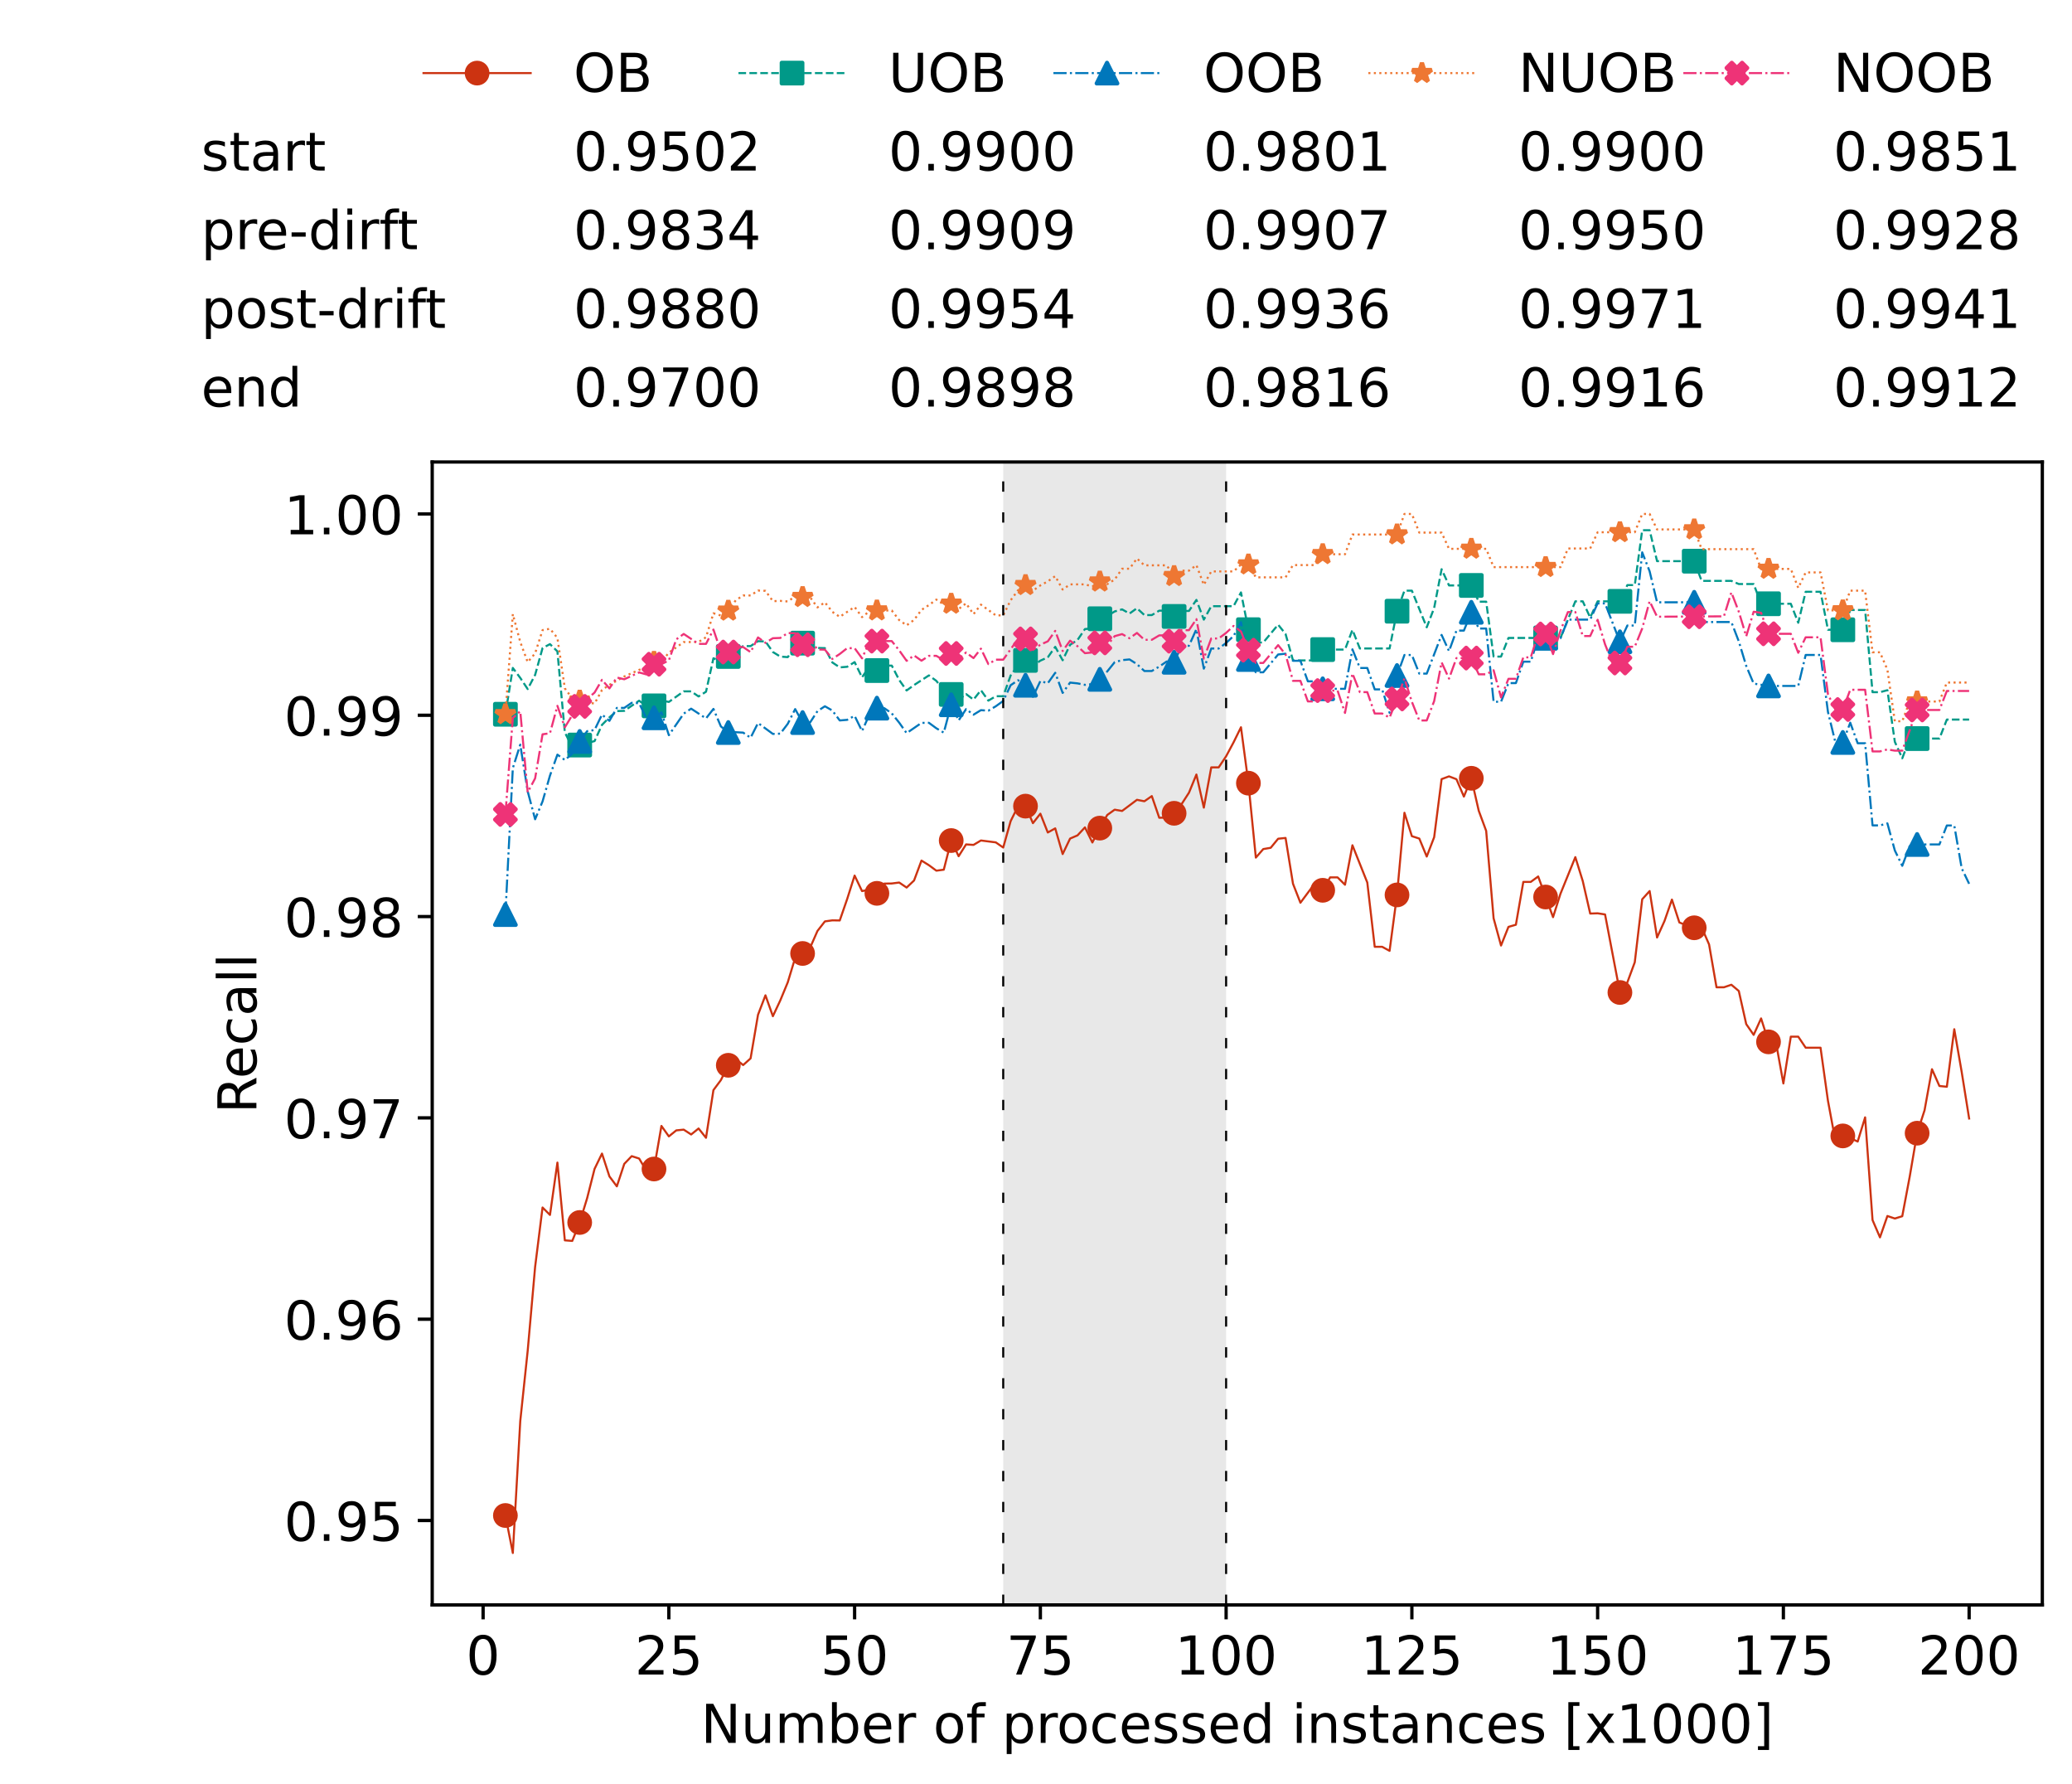 <?xml version="1.0" encoding="utf-8" standalone="no"?>
<!DOCTYPE svg PUBLIC "-//W3C//DTD SVG 1.1//EN"
  "http://www.w3.org/Graphics/SVG/1.1/DTD/svg11.dtd">
<!-- Created with matplotlib (https://matplotlib.org/) -->
<svg height="432.615pt" version="1.1" viewBox="0 0 502.65 432.615" width="502.65pt" xmlns="http://www.w3.org/2000/svg" xmlns:xlink="http://www.w3.org/1999/xlink">
 <defs>
  <style type="text/css">*{stroke-linecap:butt;stroke-linejoin:round;}</style>
 </defs>
 <g id="figure_1">
  <g id="patch_1">
   <path d="M 0 432.615 
L 502.65 432.615 
L 502.65 0 
L 0 0 
z
" style="fill:#ffffff;"/>
  </g>
  <g id="axes_1">
   <g id="patch_2">
    <path d="M 104.85 389.252 
L 495.45 389.252 
L 495.45 112.052 
L 104.85 112.052 
z
" style="fill:#ffffff;"/>
   </g>
   <g id="patch_3">
    <path clip-path="url(#p2595d9d3d9)" d="M 297.446 389.252 
L 297.446 112.052 
L 243.372 112.052 
L 243.372 389.252 
z
" style="fill:#d3d3d3;opacity:0.5;"/>
   </g>
   <g id="matplotlib.axis_1">
    <g id="xtick_1">
     <g id="line2d_1">
      <defs>
       <path d="M 0 0 
L 0 3.5 
" id="mf7b9f46360" style="stroke:#000000;stroke-width:0.8;"/>
      </defs>
      <g>
       <use style="stroke:#000000;stroke-width:0.8;" x="117.197" xlink:href="#mf7b9f46360" y="389.252"/>
      </g>
     </g>
     <g id="text_1">
      <!-- 0 -->
      <g transform="translate(113.061 406.13)scale(0.13 -0.13)">
       <defs>
        <path d="M 31.781 66.406 
Q 24.172 66.406 20.328 58.906 
Q 16.5 51.422 16.5 36.375 
Q 16.5 21.391 20.328 13.891 
Q 24.172 6.391 31.781 6.391 
Q 39.453 6.391 43.281 13.891 
Q 47.125 21.391 47.125 36.375 
Q 47.125 51.422 43.281 58.906 
Q 39.453 66.406 31.781 66.406 
z
M 31.781 74.219 
Q 44.047 74.219 50.516 64.516 
Q 56.984 54.828 56.984 36.375 
Q 56.984 17.969 50.516 8.266 
Q 44.047 -1.422 31.781 -1.422 
Q 19.531 -1.422 13.062 8.266 
Q 6.594 17.969 6.594 36.375 
Q 6.594 54.828 13.062 64.516 
Q 19.531 74.219 31.781 74.219 
z
" id="DejaVuSans-48"/>
       </defs>
       <use xlink:href="#DejaVuSans-48"/>
      </g>
     </g>
    </g>
    <g id="xtick_2">
     <g id="line2d_2">
      <g>
       <use style="stroke:#000000;stroke-width:0.8;" x="162.259" xlink:href="#mf7b9f46360" y="389.252"/>
      </g>
     </g>
     <g id="text_2">
      <!-- 25 -->
      <g transform="translate(153.988 406.13)scale(0.13 -0.13)">
       <defs>
        <path d="M 19.188 8.297 
L 53.609 8.297 
L 53.609 0 
L 7.328 0 
L 7.328 8.297 
Q 12.938 14.109 22.625 23.891 
Q 32.328 33.688 34.812 36.531 
Q 39.547 41.844 41.422 45.531 
Q 43.312 49.219 43.312 52.781 
Q 43.312 58.594 39.234 62.25 
Q 35.156 65.922 28.609 65.922 
Q 23.969 65.922 18.812 64.312 
Q 13.672 62.703 7.812 59.422 
L 7.812 69.391 
Q 13.766 71.781 18.938 73 
Q 24.125 74.219 28.422 74.219 
Q 39.75 74.219 46.484 68.547 
Q 53.219 62.891 53.219 53.422 
Q 53.219 48.922 51.531 44.891 
Q 49.859 40.875 45.406 35.406 
Q 44.188 33.984 37.641 27.219 
Q 31.109 20.453 19.188 8.297 
z
" id="DejaVuSans-50"/>
        <path d="M 10.797 72.906 
L 49.516 72.906 
L 49.516 64.594 
L 19.828 64.594 
L 19.828 46.734 
Q 21.969 47.469 24.109 47.828 
Q 26.266 48.188 28.422 48.188 
Q 40.625 48.188 47.75 41.5 
Q 54.891 34.812 54.891 23.391 
Q 54.891 11.625 47.562 5.094 
Q 40.234 -1.422 26.906 -1.422 
Q 22.312 -1.422 17.547 -0.641 
Q 12.797 0.141 7.719 1.703 
L 7.719 11.625 
Q 12.109 9.234 16.797 8.062 
Q 21.484 6.891 26.703 6.891 
Q 35.156 6.891 40.078 11.328 
Q 45.016 15.766 45.016 23.391 
Q 45.016 31 40.078 35.438 
Q 35.156 39.891 26.703 39.891 
Q 22.75 39.891 18.812 39.016 
Q 14.891 38.141 10.797 36.281 
z
" id="DejaVuSans-53"/>
       </defs>
       <use xlink:href="#DejaVuSans-50"/>
       <use x="63.623" xlink:href="#DejaVuSans-53"/>
      </g>
     </g>
    </g>
    <g id="xtick_3">
     <g id="line2d_3">
      <g>
       <use style="stroke:#000000;stroke-width:0.8;" x="207.322" xlink:href="#mf7b9f46360" y="389.252"/>
      </g>
     </g>
     <g id="text_3">
      <!-- 50 -->
      <g transform="translate(199.05 406.13)scale(0.13 -0.13)">
       <use xlink:href="#DejaVuSans-53"/>
       <use x="63.623" xlink:href="#DejaVuSans-48"/>
      </g>
     </g>
    </g>
    <g id="xtick_4">
     <g id="line2d_4">
      <g>
       <use style="stroke:#000000;stroke-width:0.8;" x="252.384" xlink:href="#mf7b9f46360" y="389.252"/>
      </g>
     </g>
     <g id="text_4">
      <!-- 75 -->
      <g transform="translate(244.113 406.13)scale(0.13 -0.13)">
       <defs>
        <path d="M 8.203 72.906 
L 55.078 72.906 
L 55.078 68.703 
L 28.609 0 
L 18.312 0 
L 43.219 64.594 
L 8.203 64.594 
z
" id="DejaVuSans-55"/>
       </defs>
       <use xlink:href="#DejaVuSans-55"/>
       <use x="63.623" xlink:href="#DejaVuSans-53"/>
      </g>
     </g>
    </g>
    <g id="xtick_5">
     <g id="line2d_5">
      <g>
       <use style="stroke:#000000;stroke-width:0.8;" x="297.446" xlink:href="#mf7b9f46360" y="389.252"/>
      </g>
     </g>
     <g id="text_5">
      <!-- 100 -->
      <g transform="translate(285.039 406.13)scale(0.13 -0.13)">
       <defs>
        <path d="M 12.406 8.297 
L 28.516 8.297 
L 28.516 63.922 
L 10.984 60.406 
L 10.984 69.391 
L 28.422 72.906 
L 38.281 72.906 
L 38.281 8.297 
L 54.391 8.297 
L 54.391 0 
L 12.406 0 
z
" id="DejaVuSans-49"/>
       </defs>
       <use xlink:href="#DejaVuSans-49"/>
       <use x="63.623" xlink:href="#DejaVuSans-48"/>
       <use x="127.246" xlink:href="#DejaVuSans-48"/>
      </g>
     </g>
    </g>
    <g id="xtick_6">
     <g id="line2d_6">
      <g>
       <use style="stroke:#000000;stroke-width:0.8;" x="342.509" xlink:href="#mf7b9f46360" y="389.252"/>
      </g>
     </g>
     <g id="text_6">
      <!-- 125 -->
      <g transform="translate(330.102 406.13)scale(0.13 -0.13)">
       <use xlink:href="#DejaVuSans-49"/>
       <use x="63.623" xlink:href="#DejaVuSans-50"/>
       <use x="127.246" xlink:href="#DejaVuSans-53"/>
      </g>
     </g>
    </g>
    <g id="xtick_7">
     <g id="line2d_7">
      <g>
       <use style="stroke:#000000;stroke-width:0.8;" x="387.571" xlink:href="#mf7b9f46360" y="389.252"/>
      </g>
     </g>
     <g id="text_7">
      <!-- 150 -->
      <g transform="translate(375.164 406.13)scale(0.13 -0.13)">
       <use xlink:href="#DejaVuSans-49"/>
       <use x="63.623" xlink:href="#DejaVuSans-53"/>
       <use x="127.246" xlink:href="#DejaVuSans-48"/>
      </g>
     </g>
    </g>
    <g id="xtick_8">
     <g id="line2d_8">
      <g>
       <use style="stroke:#000000;stroke-width:0.8;" x="432.633" xlink:href="#mf7b9f46360" y="389.252"/>
      </g>
     </g>
     <g id="text_8">
      <!-- 175 -->
      <g transform="translate(420.226 406.13)scale(0.13 -0.13)">
       <use xlink:href="#DejaVuSans-49"/>
       <use x="63.623" xlink:href="#DejaVuSans-55"/>
       <use x="127.246" xlink:href="#DejaVuSans-53"/>
      </g>
     </g>
    </g>
    <g id="xtick_9">
     <g id="line2d_9">
      <g>
       <use style="stroke:#000000;stroke-width:0.8;" x="477.695" xlink:href="#mf7b9f46360" y="389.252"/>
      </g>
     </g>
     <g id="text_9">
      <!-- 200 -->
      <g transform="translate(465.289 406.13)scale(0.13 -0.13)">
       <use xlink:href="#DejaVuSans-50"/>
       <use x="63.623" xlink:href="#DejaVuSans-48"/>
       <use x="127.246" xlink:href="#DejaVuSans-48"/>
      </g>
     </g>
    </g>
    <g id="text_10">
     <!-- Number of processed instances [x1000] -->
     <g transform="translate(170.025 422.711)scale(0.13 -0.13)">
      <defs>
       <path d="M 9.812 72.906 
L 23.094 72.906 
L 55.422 11.922 
L 55.422 72.906 
L 64.984 72.906 
L 64.984 0 
L 51.703 0 
L 19.391 60.984 
L 19.391 0 
L 9.812 0 
z
" id="DejaVuSans-78"/>
       <path d="M 8.5 21.578 
L 8.5 54.688 
L 17.484 54.688 
L 17.484 21.922 
Q 17.484 14.156 20.5 10.266 
Q 23.531 6.391 29.594 6.391 
Q 36.859 6.391 41.078 11.031 
Q 45.312 15.672 45.312 23.688 
L 45.312 54.688 
L 54.297 54.688 
L 54.297 0 
L 45.312 0 
L 45.312 8.406 
Q 42.047 3.422 37.719 1 
Q 33.406 -1.422 27.688 -1.422 
Q 18.266 -1.422 13.375 4.438 
Q 8.5 10.297 8.5 21.578 
z
M 31.109 56 
z
" id="DejaVuSans-117"/>
       <path d="M 52 44.188 
Q 55.375 50.25 60.062 53.125 
Q 64.75 56 71.094 56 
Q 79.641 56 84.281 50.016 
Q 88.922 44.047 88.922 33.016 
L 88.922 0 
L 79.891 0 
L 79.891 32.719 
Q 79.891 40.578 77.094 44.375 
Q 74.312 48.188 68.609 48.188 
Q 61.625 48.188 57.562 43.547 
Q 53.516 38.922 53.516 30.906 
L 53.516 0 
L 44.484 0 
L 44.484 32.719 
Q 44.484 40.625 41.703 44.406 
Q 38.922 48.188 33.109 48.188 
Q 26.219 48.188 22.156 43.531 
Q 18.109 38.875 18.109 30.906 
L 18.109 0 
L 9.078 0 
L 9.078 54.688 
L 18.109 54.688 
L 18.109 46.188 
Q 21.188 51.219 25.484 53.609 
Q 29.781 56 35.688 56 
Q 41.656 56 45.828 52.969 
Q 50 49.953 52 44.188 
z
" id="DejaVuSans-109"/>
       <path d="M 48.688 27.297 
Q 48.688 37.203 44.609 42.844 
Q 40.531 48.484 33.406 48.484 
Q 26.266 48.484 22.188 42.844 
Q 18.109 37.203 18.109 27.297 
Q 18.109 17.391 22.188 11.75 
Q 26.266 6.109 33.406 6.109 
Q 40.531 6.109 44.609 11.75 
Q 48.688 17.391 48.688 27.297 
z
M 18.109 46.391 
Q 20.953 51.266 25.266 53.625 
Q 29.594 56 35.594 56 
Q 45.562 56 51.781 48.094 
Q 58.016 40.188 58.016 27.297 
Q 58.016 14.406 51.781 6.484 
Q 45.562 -1.422 35.594 -1.422 
Q 29.594 -1.422 25.266 0.953 
Q 20.953 3.328 18.109 8.203 
L 18.109 0 
L 9.078 0 
L 9.078 75.984 
L 18.109 75.984 
z
" id="DejaVuSans-98"/>
       <path d="M 56.203 29.594 
L 56.203 25.203 
L 14.891 25.203 
Q 15.484 15.922 20.484 11.062 
Q 25.484 6.203 34.422 6.203 
Q 39.594 6.203 44.453 7.469 
Q 49.312 8.734 54.109 11.281 
L 54.109 2.781 
Q 49.266 0.734 44.188 -0.344 
Q 39.109 -1.422 33.891 -1.422 
Q 20.797 -1.422 13.156 6.188 
Q 5.516 13.812 5.516 26.812 
Q 5.516 40.234 12.766 48.109 
Q 20.016 56 32.328 56 
Q 43.359 56 49.781 48.891 
Q 56.203 41.797 56.203 29.594 
z
M 47.219 32.234 
Q 47.125 39.594 43.094 43.984 
Q 39.062 48.391 32.422 48.391 
Q 24.906 48.391 20.391 44.141 
Q 15.875 39.891 15.188 32.172 
z
" id="DejaVuSans-101"/>
       <path d="M 41.109 46.297 
Q 39.594 47.172 37.812 47.578 
Q 36.031 48 33.891 48 
Q 26.266 48 22.188 43.047 
Q 18.109 38.094 18.109 28.812 
L 18.109 0 
L 9.078 0 
L 9.078 54.688 
L 18.109 54.688 
L 18.109 46.188 
Q 20.953 51.172 25.484 53.578 
Q 30.031 56 36.531 56 
Q 37.453 56 38.578 55.875 
Q 39.703 55.766 41.062 55.516 
z
" id="DejaVuSans-114"/>
       <path id="DejaVuSans-32"/>
       <path d="M 30.609 48.391 
Q 23.391 48.391 19.188 42.75 
Q 14.984 37.109 14.984 27.297 
Q 14.984 17.484 19.156 11.844 
Q 23.344 6.203 30.609 6.203 
Q 37.797 6.203 41.984 11.859 
Q 46.188 17.531 46.188 27.297 
Q 46.188 37.016 41.984 42.703 
Q 37.797 48.391 30.609 48.391 
z
M 30.609 56 
Q 42.328 56 49.016 48.375 
Q 55.719 40.766 55.719 27.297 
Q 55.719 13.875 49.016 6.219 
Q 42.328 -1.422 30.609 -1.422 
Q 18.844 -1.422 12.172 6.219 
Q 5.516 13.875 5.516 27.297 
Q 5.516 40.766 12.172 48.375 
Q 18.844 56 30.609 56 
z
" id="DejaVuSans-111"/>
       <path d="M 37.109 75.984 
L 37.109 68.5 
L 28.516 68.5 
Q 23.688 68.5 21.797 66.547 
Q 19.922 64.594 19.922 59.516 
L 19.922 54.688 
L 34.719 54.688 
L 34.719 47.703 
L 19.922 47.703 
L 19.922 0 
L 10.891 0 
L 10.891 47.703 
L 2.297 47.703 
L 2.297 54.688 
L 10.891 54.688 
L 10.891 58.5 
Q 10.891 67.625 15.141 71.797 
Q 19.391 75.984 28.609 75.984 
z
" id="DejaVuSans-102"/>
       <path d="M 18.109 8.203 
L 18.109 -20.797 
L 9.078 -20.797 
L 9.078 54.688 
L 18.109 54.688 
L 18.109 46.391 
Q 20.953 51.266 25.266 53.625 
Q 29.594 56 35.594 56 
Q 45.562 56 51.781 48.094 
Q 58.016 40.188 58.016 27.297 
Q 58.016 14.406 51.781 6.484 
Q 45.562 -1.422 35.594 -1.422 
Q 29.594 -1.422 25.266 0.953 
Q 20.953 3.328 18.109 8.203 
z
M 48.688 27.297 
Q 48.688 37.203 44.609 42.844 
Q 40.531 48.484 33.406 48.484 
Q 26.266 48.484 22.188 42.844 
Q 18.109 37.203 18.109 27.297 
Q 18.109 17.391 22.188 11.75 
Q 26.266 6.109 33.406 6.109 
Q 40.531 6.109 44.609 11.75 
Q 48.688 17.391 48.688 27.297 
z
" id="DejaVuSans-112"/>
       <path d="M 48.781 52.594 
L 48.781 44.188 
Q 44.969 46.297 41.141 47.344 
Q 37.312 48.391 33.406 48.391 
Q 24.656 48.391 19.812 42.844 
Q 14.984 37.312 14.984 27.297 
Q 14.984 17.281 19.812 11.734 
Q 24.656 6.203 33.406 6.203 
Q 37.312 6.203 41.141 7.25 
Q 44.969 8.297 48.781 10.406 
L 48.781 2.094 
Q 45.016 0.344 40.984 -0.531 
Q 36.969 -1.422 32.422 -1.422 
Q 20.062 -1.422 12.781 6.344 
Q 5.516 14.109 5.516 27.297 
Q 5.516 40.672 12.859 48.328 
Q 20.219 56 33.016 56 
Q 37.156 56 41.109 55.141 
Q 45.062 54.297 48.781 52.594 
z
" id="DejaVuSans-99"/>
       <path d="M 44.281 53.078 
L 44.281 44.578 
Q 40.484 46.531 36.375 47.5 
Q 32.281 48.484 27.875 48.484 
Q 21.188 48.484 17.844 46.438 
Q 14.5 44.391 14.5 40.281 
Q 14.5 37.156 16.891 35.375 
Q 19.281 33.594 26.516 31.984 
L 29.594 31.297 
Q 39.156 29.25 43.188 25.516 
Q 47.219 21.781 47.219 15.094 
Q 47.219 7.469 41.188 3.016 
Q 35.156 -1.422 24.609 -1.422 
Q 20.219 -1.422 15.453 -0.562 
Q 10.688 0.297 5.422 2 
L 5.422 11.281 
Q 10.406 8.688 15.234 7.391 
Q 20.062 6.109 24.812 6.109 
Q 31.156 6.109 34.562 8.281 
Q 37.984 10.453 37.984 14.406 
Q 37.984 18.062 35.516 20.016 
Q 33.062 21.969 24.703 23.781 
L 21.578 24.516 
Q 13.234 26.266 9.516 29.906 
Q 5.812 33.547 5.812 39.891 
Q 5.812 47.609 11.281 51.797 
Q 16.75 56 26.812 56 
Q 31.781 56 36.172 55.266 
Q 40.578 54.547 44.281 53.078 
z
" id="DejaVuSans-115"/>
       <path d="M 45.406 46.391 
L 45.406 75.984 
L 54.391 75.984 
L 54.391 0 
L 45.406 0 
L 45.406 8.203 
Q 42.578 3.328 38.25 0.953 
Q 33.938 -1.422 27.875 -1.422 
Q 17.969 -1.422 11.734 6.484 
Q 5.516 14.406 5.516 27.297 
Q 5.516 40.188 11.734 48.094 
Q 17.969 56 27.875 56 
Q 33.938 56 38.25 53.625 
Q 42.578 51.266 45.406 46.391 
z
M 14.797 27.297 
Q 14.797 17.391 18.875 11.75 
Q 22.953 6.109 30.078 6.109 
Q 37.203 6.109 41.297 11.75 
Q 45.406 17.391 45.406 27.297 
Q 45.406 37.203 41.297 42.844 
Q 37.203 48.484 30.078 48.484 
Q 22.953 48.484 18.875 42.844 
Q 14.797 37.203 14.797 27.297 
z
" id="DejaVuSans-100"/>
       <path d="M 9.422 54.688 
L 18.406 54.688 
L 18.406 0 
L 9.422 0 
z
M 9.422 75.984 
L 18.406 75.984 
L 18.406 64.594 
L 9.422 64.594 
z
" id="DejaVuSans-105"/>
       <path d="M 54.891 33.016 
L 54.891 0 
L 45.906 0 
L 45.906 32.719 
Q 45.906 40.484 42.875 44.328 
Q 39.844 48.188 33.797 48.188 
Q 26.516 48.188 22.312 43.547 
Q 18.109 38.922 18.109 30.906 
L 18.109 0 
L 9.078 0 
L 9.078 54.688 
L 18.109 54.688 
L 18.109 46.188 
Q 21.344 51.125 25.703 53.562 
Q 30.078 56 35.797 56 
Q 45.219 56 50.047 50.172 
Q 54.891 44.344 54.891 33.016 
z
" id="DejaVuSans-110"/>
       <path d="M 18.312 70.219 
L 18.312 54.688 
L 36.812 54.688 
L 36.812 47.703 
L 18.312 47.703 
L 18.312 18.016 
Q 18.312 11.328 20.141 9.422 
Q 21.969 7.516 27.594 7.516 
L 36.812 7.516 
L 36.812 0 
L 27.594 0 
Q 17.188 0 13.234 3.875 
Q 9.281 7.766 9.281 18.016 
L 9.281 47.703 
L 2.688 47.703 
L 2.688 54.688 
L 9.281 54.688 
L 9.281 70.219 
z
" id="DejaVuSans-116"/>
       <path d="M 34.281 27.484 
Q 23.391 27.484 19.188 25 
Q 14.984 22.516 14.984 16.5 
Q 14.984 11.719 18.141 8.906 
Q 21.297 6.109 26.703 6.109 
Q 34.188 6.109 38.703 11.406 
Q 43.219 16.703 43.219 25.484 
L 43.219 27.484 
z
M 52.203 31.203 
L 52.203 0 
L 43.219 0 
L 43.219 8.297 
Q 40.141 3.328 35.547 0.953 
Q 30.953 -1.422 24.312 -1.422 
Q 15.922 -1.422 10.953 3.297 
Q 6 8.016 6 15.922 
Q 6 25.141 12.172 29.828 
Q 18.359 34.516 30.609 34.516 
L 43.219 34.516 
L 43.219 35.406 
Q 43.219 41.609 39.141 45 
Q 35.062 48.391 27.688 48.391 
Q 23 48.391 18.547 47.266 
Q 14.109 46.141 10.016 43.891 
L 10.016 52.203 
Q 14.938 54.109 19.578 55.047 
Q 24.219 56 28.609 56 
Q 40.484 56 46.344 49.844 
Q 52.203 43.703 52.203 31.203 
z
" id="DejaVuSans-97"/>
       <path d="M 8.594 75.984 
L 29.297 75.984 
L 29.297 69 
L 17.578 69 
L 17.578 -6.203 
L 29.297 -6.203 
L 29.297 -13.188 
L 8.594 -13.188 
z
" id="DejaVuSans-91"/>
       <path d="M 54.891 54.688 
L 35.109 28.078 
L 55.906 0 
L 45.312 0 
L 29.391 21.484 
L 13.484 0 
L 2.875 0 
L 24.125 28.609 
L 4.688 54.688 
L 15.281 54.688 
L 29.781 35.203 
L 44.281 54.688 
z
" id="DejaVuSans-120"/>
       <path d="M 30.422 75.984 
L 30.422 -13.188 
L 9.719 -13.188 
L 9.719 -6.203 
L 21.391 -6.203 
L 21.391 69 
L 9.719 69 
L 9.719 75.984 
z
" id="DejaVuSans-93"/>
      </defs>
      <use xlink:href="#DejaVuSans-78"/>
      <use x="74.805" xlink:href="#DejaVuSans-117"/>
      <use x="138.184" xlink:href="#DejaVuSans-109"/>
      <use x="235.596" xlink:href="#DejaVuSans-98"/>
      <use x="299.072" xlink:href="#DejaVuSans-101"/>
      <use x="360.596" xlink:href="#DejaVuSans-114"/>
      <use x="401.709" xlink:href="#DejaVuSans-32"/>
      <use x="433.496" xlink:href="#DejaVuSans-111"/>
      <use x="494.678" xlink:href="#DejaVuSans-102"/>
      <use x="529.883" xlink:href="#DejaVuSans-32"/>
      <use x="561.67" xlink:href="#DejaVuSans-112"/>
      <use x="625.146" xlink:href="#DejaVuSans-114"/>
      <use x="664.01" xlink:href="#DejaVuSans-111"/>
      <use x="725.191" xlink:href="#DejaVuSans-99"/>
      <use x="780.172" xlink:href="#DejaVuSans-101"/>
      <use x="841.695" xlink:href="#DejaVuSans-115"/>
      <use x="893.795" xlink:href="#DejaVuSans-115"/>
      <use x="945.895" xlink:href="#DejaVuSans-101"/>
      <use x="1007.418" xlink:href="#DejaVuSans-100"/>
      <use x="1070.895" xlink:href="#DejaVuSans-32"/>
      <use x="1102.682" xlink:href="#DejaVuSans-105"/>
      <use x="1130.465" xlink:href="#DejaVuSans-110"/>
      <use x="1193.844" xlink:href="#DejaVuSans-115"/>
      <use x="1245.943" xlink:href="#DejaVuSans-116"/>
      <use x="1285.152" xlink:href="#DejaVuSans-97"/>
      <use x="1346.432" xlink:href="#DejaVuSans-110"/>
      <use x="1409.811" xlink:href="#DejaVuSans-99"/>
      <use x="1464.791" xlink:href="#DejaVuSans-101"/>
      <use x="1526.314" xlink:href="#DejaVuSans-115"/>
      <use x="1578.414" xlink:href="#DejaVuSans-32"/>
      <use x="1610.201" xlink:href="#DejaVuSans-91"/>
      <use x="1649.215" xlink:href="#DejaVuSans-120"/>
      <use x="1708.395" xlink:href="#DejaVuSans-49"/>
      <use x="1772.018" xlink:href="#DejaVuSans-48"/>
      <use x="1835.641" xlink:href="#DejaVuSans-48"/>
      <use x="1899.264" xlink:href="#DejaVuSans-48"/>
      <use x="1962.887" xlink:href="#DejaVuSans-93"/>
     </g>
    </g>
   </g>
   <g id="matplotlib.axis_2">
    <g id="ytick_1">
     <g id="line2d_10">
      <defs>
       <path d="M 0 0 
L -3.5 0 
" id="mbca8c5b3bf" style="stroke:#000000;stroke-width:0.8;"/>
      </defs>
      <g>
       <use style="stroke:#000000;stroke-width:0.8;" x="104.85" xlink:href="#mbca8c5b3bf" y="368.774"/>
      </g>
     </g>
     <g id="text_11">
      <!-- 0.95 -->
      <g transform="translate(68.905 373.713)scale(0.13 -0.13)">
       <defs>
        <path d="M 10.688 12.406 
L 21 12.406 
L 21 0 
L 10.688 0 
z
" id="DejaVuSans-46"/>
        <path d="M 10.984 1.516 
L 10.984 10.5 
Q 14.703 8.734 18.5 7.812 
Q 22.312 6.891 25.984 6.891 
Q 35.75 6.891 40.891 13.453 
Q 46.047 20.016 46.781 33.406 
Q 43.953 29.203 39.594 26.953 
Q 35.25 24.703 29.984 24.703 
Q 19.047 24.703 12.672 31.312 
Q 6.297 37.938 6.297 49.422 
Q 6.297 60.641 12.938 67.422 
Q 19.578 74.219 30.609 74.219 
Q 43.266 74.219 49.922 64.516 
Q 56.594 54.828 56.594 36.375 
Q 56.594 19.141 48.406 8.859 
Q 40.234 -1.422 26.422 -1.422 
Q 22.703 -1.422 18.891 -0.688 
Q 15.094 0.047 10.984 1.516 
z
M 30.609 32.422 
Q 37.25 32.422 41.125 36.953 
Q 45.016 41.5 45.016 49.422 
Q 45.016 57.281 41.125 61.844 
Q 37.25 66.406 30.609 66.406 
Q 23.969 66.406 20.094 61.844 
Q 16.219 57.281 16.219 49.422 
Q 16.219 41.5 20.094 36.953 
Q 23.969 32.422 30.609 32.422 
z
" id="DejaVuSans-57"/>
       </defs>
       <use xlink:href="#DejaVuSans-48"/>
       <use x="63.623" xlink:href="#DejaVuSans-46"/>
       <use x="95.41" xlink:href="#DejaVuSans-57"/>
       <use x="159.033" xlink:href="#DejaVuSans-53"/>
      </g>
     </g>
    </g>
    <g id="ytick_2">
     <g id="line2d_11">
      <g>
       <use style="stroke:#000000;stroke-width:0.8;" x="104.85" xlink:href="#mbca8c5b3bf" y="319.949"/>
      </g>
     </g>
     <g id="text_12">
      <!-- 0.96 -->
      <g transform="translate(68.905 324.888)scale(0.13 -0.13)">
       <defs>
        <path d="M 33.016 40.375 
Q 26.375 40.375 22.484 35.828 
Q 18.609 31.297 18.609 23.391 
Q 18.609 15.531 22.484 10.953 
Q 26.375 6.391 33.016 6.391 
Q 39.656 6.391 43.531 10.953 
Q 47.406 15.531 47.406 23.391 
Q 47.406 31.297 43.531 35.828 
Q 39.656 40.375 33.016 40.375 
z
M 52.594 71.297 
L 52.594 62.312 
Q 48.875 64.062 45.094 64.984 
Q 41.312 65.922 37.594 65.922 
Q 27.828 65.922 22.672 59.328 
Q 17.531 52.734 16.797 39.406 
Q 19.672 43.656 24.016 45.922 
Q 28.375 48.188 33.594 48.188 
Q 44.578 48.188 50.953 41.516 
Q 57.328 34.859 57.328 23.391 
Q 57.328 12.156 50.688 5.359 
Q 44.047 -1.422 33.016 -1.422 
Q 20.359 -1.422 13.672 8.266 
Q 6.984 17.969 6.984 36.375 
Q 6.984 53.656 15.188 63.938 
Q 23.391 74.219 37.203 74.219 
Q 40.922 74.219 44.703 73.484 
Q 48.484 72.75 52.594 71.297 
z
" id="DejaVuSans-54"/>
       </defs>
       <use xlink:href="#DejaVuSans-48"/>
       <use x="63.623" xlink:href="#DejaVuSans-46"/>
       <use x="95.41" xlink:href="#DejaVuSans-57"/>
       <use x="159.033" xlink:href="#DejaVuSans-54"/>
      </g>
     </g>
    </g>
    <g id="ytick_3">
     <g id="line2d_12">
      <g>
       <use style="stroke:#000000;stroke-width:0.8;" x="104.85" xlink:href="#mbca8c5b3bf" y="271.125"/>
      </g>
     </g>
     <g id="text_13">
      <!-- 0.97 -->
      <g transform="translate(68.905 276.064)scale(0.13 -0.13)">
       <use xlink:href="#DejaVuSans-48"/>
       <use x="63.623" xlink:href="#DejaVuSans-46"/>
       <use x="95.41" xlink:href="#DejaVuSans-57"/>
       <use x="159.033" xlink:href="#DejaVuSans-55"/>
      </g>
     </g>
    </g>
    <g id="ytick_4">
     <g id="line2d_13">
      <g>
       <use style="stroke:#000000;stroke-width:0.8;" x="104.85" xlink:href="#mbca8c5b3bf" y="222.301"/>
      </g>
     </g>
     <g id="text_14">
      <!-- 0.98 -->
      <g transform="translate(68.905 227.239)scale(0.13 -0.13)">
       <defs>
        <path d="M 31.781 34.625 
Q 24.75 34.625 20.719 30.859 
Q 16.703 27.094 16.703 20.516 
Q 16.703 13.922 20.719 10.156 
Q 24.75 6.391 31.781 6.391 
Q 38.812 6.391 42.859 10.172 
Q 46.922 13.969 46.922 20.516 
Q 46.922 27.094 42.891 30.859 
Q 38.875 34.625 31.781 34.625 
z
M 21.922 38.812 
Q 15.578 40.375 12.031 44.719 
Q 8.5 49.078 8.5 55.328 
Q 8.5 64.062 14.719 69.141 
Q 20.953 74.219 31.781 74.219 
Q 42.672 74.219 48.875 69.141 
Q 55.078 64.062 55.078 55.328 
Q 55.078 49.078 51.531 44.719 
Q 48 40.375 41.703 38.812 
Q 48.828 37.156 52.797 32.312 
Q 56.781 27.484 56.781 20.516 
Q 56.781 9.906 50.312 4.234 
Q 43.844 -1.422 31.781 -1.422 
Q 19.734 -1.422 13.25 4.234 
Q 6.781 9.906 6.781 20.516 
Q 6.781 27.484 10.781 32.312 
Q 14.797 37.156 21.922 38.812 
z
M 18.312 54.391 
Q 18.312 48.734 21.844 45.562 
Q 25.391 42.391 31.781 42.391 
Q 38.141 42.391 41.719 45.562 
Q 45.312 48.734 45.312 54.391 
Q 45.312 60.062 41.719 63.234 
Q 38.141 66.406 31.781 66.406 
Q 25.391 66.406 21.844 63.234 
Q 18.312 60.062 18.312 54.391 
z
" id="DejaVuSans-56"/>
       </defs>
       <use xlink:href="#DejaVuSans-48"/>
       <use x="63.623" xlink:href="#DejaVuSans-46"/>
       <use x="95.41" xlink:href="#DejaVuSans-57"/>
       <use x="159.033" xlink:href="#DejaVuSans-56"/>
      </g>
     </g>
    </g>
    <g id="ytick_5">
     <g id="line2d_14">
      <g>
       <use style="stroke:#000000;stroke-width:0.8;" x="104.85" xlink:href="#mbca8c5b3bf" y="173.476"/>
      </g>
     </g>
     <g id="text_15">
      <!-- 0.99 -->
      <g transform="translate(68.905 178.415)scale(0.13 -0.13)">
       <use xlink:href="#DejaVuSans-48"/>
       <use x="63.623" xlink:href="#DejaVuSans-46"/>
       <use x="95.41" xlink:href="#DejaVuSans-57"/>
       <use x="159.033" xlink:href="#DejaVuSans-57"/>
      </g>
     </g>
    </g>
    <g id="ytick_6">
     <g id="line2d_15">
      <g>
       <use style="stroke:#000000;stroke-width:0.8;" x="104.85" xlink:href="#mbca8c5b3bf" y="124.652"/>
      </g>
     </g>
     <g id="text_16">
      <!-- 1.00 -->
      <g transform="translate(68.905 129.591)scale(0.13 -0.13)">
       <use xlink:href="#DejaVuSans-49"/>
       <use x="63.623" xlink:href="#DejaVuSans-46"/>
       <use x="95.41" xlink:href="#DejaVuSans-48"/>
       <use x="159.033" xlink:href="#DejaVuSans-48"/>
      </g>
     </g>
    </g>
    <g id="text_17">
     <!-- Recall -->
     <g transform="translate(62.201 270.044)rotate(-90)scale(0.13 -0.13)">
      <defs>
       <path d="M 44.391 34.188 
Q 47.562 33.109 50.562 29.594 
Q 53.562 26.078 56.594 19.922 
L 66.609 0 
L 56 0 
L 46.688 18.703 
Q 43.062 26.031 39.672 28.422 
Q 36.281 30.812 30.422 30.812 
L 19.672 30.812 
L 19.672 0 
L 9.812 0 
L 9.812 72.906 
L 32.078 72.906 
Q 44.578 72.906 50.734 67.672 
Q 56.891 62.453 56.891 51.906 
Q 56.891 45.016 53.688 40.469 
Q 50.484 35.938 44.391 34.188 
z
M 19.672 64.797 
L 19.672 38.922 
L 32.078 38.922 
Q 39.203 38.922 42.844 42.219 
Q 46.484 45.516 46.484 51.906 
Q 46.484 58.297 42.844 61.547 
Q 39.203 64.797 32.078 64.797 
z
" id="DejaVuSans-82"/>
       <path d="M 9.422 75.984 
L 18.406 75.984 
L 18.406 0 
L 9.422 0 
z
" id="DejaVuSans-108"/>
      </defs>
      <use xlink:href="#DejaVuSans-82"/>
      <use x="64.982" xlink:href="#DejaVuSans-101"/>
      <use x="126.506" xlink:href="#DejaVuSans-99"/>
      <use x="181.486" xlink:href="#DejaVuSans-97"/>
      <use x="242.766" xlink:href="#DejaVuSans-108"/>
      <use x="270.549" xlink:href="#DejaVuSans-108"/>
     </g>
    </g>
   </g>
   <g id="line2d_16"/>
   <g id="line2d_17"/>
   <g id="line2d_18"/>
   <g id="line2d_19"/>
   <g id="line2d_20"/>
   <g id="line2d_21">
    <path clip-path="url(#p2595d9d3d9)" d="M 122.605 367.559 
L 124.407 376.652 
L 126.21 344.672 
L 128.012 327.613 
L 129.815 307.259 
L 131.617 292.859 
L 133.419 294.662 
L 135.222 281.966 
L 137.024 300.826 
L 138.827 300.963 
L 140.629 296.494 
L 142.432 290.606 
L 144.234 283.502 
L 146.037 279.779 
L 147.839 285.315 
L 149.642 287.728 
L 151.444 282.278 
L 153.247 280.405 
L 155.049 280.982 
L 156.852 284.043 
L 158.654 283.522 
L 160.457 273.078 
L 162.259 275.609 
L 164.062 274.153 
L 165.864 273.976 
L 167.667 275.149 
L 169.469 273.697 
L 171.272 275.952 
L 173.074 264.386 
L 174.877 261.967 
L 176.679 258.368 
L 178.482 256.881 
L 180.284 258.313 
L 182.087 256.695 
L 183.889 246.113 
L 185.692 241.399 
L 187.494 246.465 
L 189.297 242.617 
L 191.099 238.261 
L 192.902 232.316 
L 194.704 231.248 
L 196.507 229.895 
L 198.309 225.79 
L 200.112 223.47 
L 201.914 223.216 
L 203.717 223.245 
L 205.519 218.038 
L 207.322 212.36 
L 209.124 216.118 
L 210.927 215.763 
L 212.729 216.666 
L 214.532 214.302 
L 216.334 214.276 
L 218.137 214.045 
L 219.939 215.262 
L 221.742 213.55 
L 223.544 208.718 
L 225.347 209.842 
L 227.149 211.169 
L 228.952 210.931 
L 230.754 203.862 
L 232.557 207.663 
L 234.359 204.795 
L 236.162 204.918 
L 237.964 203.846 
L 241.569 204.304 
L 243.372 205.556 
L 245.174 199.153 
L 246.976 195.516 
L 248.779 195.516 
L 250.581 199.643 
L 252.384 197.347 
L 254.186 201.908 
L 255.989 200.91 
L 257.791 207.137 
L 259.594 203.381 
L 261.396 202.607 
L 263.199 200.668 
L 265.001 204.333 
L 266.804 200.846 
L 268.606 197.664 
L 270.409 196.374 
L 272.211 196.682 
L 275.816 193.981 
L 277.619 194.333 
L 279.421 193.081 
L 281.224 198.337 
L 283.026 198.288 
L 284.829 197.251 
L 286.631 195.045 
L 288.434 192.255 
L 290.236 187.851 
L 292.039 195.879 
L 293.841 186.114 
L 295.644 186.114 
L 297.446 183.417 
L 299.249 180.05 
L 301.051 176.384 
L 302.854 189.946 
L 304.656 207.997 
L 306.459 205.928 
L 308.261 205.62 
L 310.064 203.42 
L 311.866 203.233 
L 313.669 214.34 
L 315.471 218.946 
L 319.076 214.113 
L 320.879 215.927 
L 322.681 212.797 
L 324.484 212.797 
L 326.286 214.578 
L 328.089 205.005 
L 331.694 214.046 
L 333.496 229.629 
L 335.299 229.629 
L 337.101 230.611 
L 338.904 217.049 
L 340.706 197.121 
L 342.509 202.798 
L 344.311 203.381 
L 346.114 207.74 
L 347.916 203.046 
L 349.719 188.962 
L 351.521 188.293 
L 353.324 188.988 
L 355.126 193.197 
L 356.928 188.759 
L 358.731 196.634 
L 360.533 201.516 
L 362.336 222.723 
L 364.138 229.321 
L 365.941 224.8 
L 367.743 224.281 
L 369.546 213.893 
L 371.348 213.893 
L 373.151 212.575 
L 376.756 222.439 
L 378.558 216.762 
L 382.163 207.882 
L 383.966 213.695 
L 385.768 221.569 
L 387.571 221.507 
L 389.373 221.784 
L 392.978 240.711 
L 394.781 238.261 
L 396.583 233.378 
L 398.386 218.101 
L 400.188 216.109 
L 401.991 227.377 
L 403.793 223.375 
L 405.596 218.18 
L 407.398 223.729 
L 409.201 224.455 
L 411.003 225.021 
L 412.806 224.926 
L 414.608 229.063 
L 416.411 239.451 
L 418.213 239.451 
L 420.016 238.833 
L 421.818 240.348 
L 423.621 248.381 
L 425.423 250.992 
L 427.226 247.004 
L 429.028 252.688 
L 430.831 252.811 
L 432.633 262.775 
L 434.436 251.421 
L 436.238 251.421 
L 438.041 254.103 
L 441.646 254.103 
L 443.448 266.979 
L 445.251 276.689 
L 447.053 275.5 
L 448.856 276.02 
L 450.658 276.865 
L 452.461 270.997 
L 454.263 295.908 
L 456.066 300.103 
L 457.868 294.923 
L 459.671 295.533 
L 461.473 294.972 
L 463.276 285.398 
L 465.078 274.835 
L 466.881 269.287 
L 468.683 259.323 
L 470.485 263.391 
L 472.288 263.572 
L 474.09 249.622 
L 475.893 260.01 
L 477.695 271.278 
L 477.695 271.278 
" style="fill:none;stroke:#cc3311;stroke-linecap:square;stroke-width:0.5;"/>
    <defs>
     <path d="M 0 2.5 
C 0.663 2.5 1.299 2.237 1.768 1.768 
C 2.237 1.299 2.5 0.663 2.5 0 
C 2.5 -0.663 2.237 -1.299 1.768 -1.768 
C 1.299 -2.237 0.663 -2.5 0 -2.5 
C -0.663 -2.5 -1.299 -2.237 -1.768 -1.768 
C -2.237 -1.299 -2.5 -0.663 -2.5 0 
C -2.5 0.663 -2.237 1.299 -1.768 1.768 
C -1.299 2.237 -0.663 2.5 0 2.5 
z
" id="maad9d30588" style="stroke:#cc3311;"/>
    </defs>
    <g clip-path="url(#p2595d9d3d9)">
     <use style="fill:#cc3311;stroke:#cc3311;" x="122.605" xlink:href="#maad9d30588" y="367.559"/>
     <use style="fill:#cc3311;stroke:#cc3311;" x="140.629" xlink:href="#maad9d30588" y="296.494"/>
     <use style="fill:#cc3311;stroke:#cc3311;" x="158.654" xlink:href="#maad9d30588" y="283.522"/>
     <use style="fill:#cc3311;stroke:#cc3311;" x="176.679" xlink:href="#maad9d30588" y="258.368"/>
     <use style="fill:#cc3311;stroke:#cc3311;" x="194.704" xlink:href="#maad9d30588" y="231.248"/>
     <use style="fill:#cc3311;stroke:#cc3311;" x="212.729" xlink:href="#maad9d30588" y="216.666"/>
     <use style="fill:#cc3311;stroke:#cc3311;" x="230.754" xlink:href="#maad9d30588" y="203.862"/>
     <use style="fill:#cc3311;stroke:#cc3311;" x="248.779" xlink:href="#maad9d30588" y="195.516"/>
     <use style="fill:#cc3311;stroke:#cc3311;" x="266.804" xlink:href="#maad9d30588" y="200.846"/>
     <use style="fill:#cc3311;stroke:#cc3311;" x="284.829" xlink:href="#maad9d30588" y="197.251"/>
     <use style="fill:#cc3311;stroke:#cc3311;" x="302.854" xlink:href="#maad9d30588" y="189.946"/>
     <use style="fill:#cc3311;stroke:#cc3311;" x="320.879" xlink:href="#maad9d30588" y="215.927"/>
     <use style="fill:#cc3311;stroke:#cc3311;" x="338.904" xlink:href="#maad9d30588" y="217.049"/>
     <use style="fill:#cc3311;stroke:#cc3311;" x="356.928" xlink:href="#maad9d30588" y="188.759"/>
     <use style="fill:#cc3311;stroke:#cc3311;" x="374.953" xlink:href="#maad9d30588" y="217.557"/>
     <use style="fill:#cc3311;stroke:#cc3311;" x="392.978" xlink:href="#maad9d30588" y="240.711"/>
     <use style="fill:#cc3311;stroke:#cc3311;" x="411.003" xlink:href="#maad9d30588" y="225.021"/>
     <use style="fill:#cc3311;stroke:#cc3311;" x="429.028" xlink:href="#maad9d30588" y="252.688"/>
     <use style="fill:#cc3311;stroke:#cc3311;" x="447.053" xlink:href="#maad9d30588" y="275.5"/>
     <use style="fill:#cc3311;stroke:#cc3311;" x="465.078" xlink:href="#maad9d30588" y="274.835"/>
    </g>
   </g>
   <g id="line2d_22"/>
   <g id="line2d_23"/>
   <g id="line2d_24"/>
   <g id="line2d_25"/>
   <g id="line2d_26">
    <path clip-path="url(#p2595d9d3d9)" d="M 122.605 173.233 
L 124.407 161.997 
L 126.21 164.412 
L 128.012 167.12 
L 129.815 163.686 
L 131.617 157.18 
L 133.419 156.224 
L 135.222 157.981 
L 137.024 177.639 
L 138.827 181.217 
L 144.234 179.742 
L 146.037 175.807 
L 147.839 173.985 
L 149.642 172.458 
L 151.444 172.408 
L 155.049 169.939 
L 156.852 171.3 
L 158.654 171.196 
L 160.457 169.89 
L 162.259 170.244 
L 165.864 167.676 
L 167.667 167.676 
L 169.469 168.915 
L 171.272 167.768 
L 173.074 159.649 
L 174.877 160.377 
L 176.679 159.214 
L 178.482 157.875 
L 180.284 156.699 
L 182.087 156.699 
L 183.889 155.509 
L 185.692 155.576 
L 187.494 158.135 
L 189.297 159.243 
L 191.099 159.379 
L 192.902 156.987 
L 194.704 155.981 
L 196.507 157.24 
L 198.309 157.147 
L 200.112 157.192 
L 201.914 160.663 
L 203.717 161.866 
L 205.519 161.717 
L 207.322 160.582 
L 209.124 164.292 
L 210.927 161.566 
L 212.729 162.628 
L 214.532 161.437 
L 216.334 161.431 
L 218.137 164.918 
L 219.939 167.461 
L 221.742 166.149 
L 225.347 163.807 
L 227.149 165.134 
L 228.952 167.422 
L 230.754 168.427 
L 232.557 169.699 
L 234.359 168.328 
L 236.162 169.681 
L 237.964 167.395 
L 239.767 169.929 
L 241.569 168.86 
L 243.372 168.86 
L 245.174 163.828 
L 246.976 161.386 
L 248.779 160.166 
L 250.581 161.5 
L 252.384 160.228 
L 254.186 159.424 
L 255.989 156.881 
L 257.791 160.136 
L 259.594 156.38 
L 261.396 155.223 
L 263.199 152.569 
L 265.001 152.392 
L 266.804 150.068 
L 268.606 149.416 
L 270.409 148.296 
L 272.211 147.794 
L 274.014 148.808 
L 275.816 147.513 
L 277.619 149.177 
L 279.421 149.177 
L 281.224 148.106 
L 283.026 148.106 
L 284.829 149.511 
L 286.631 148.177 
L 288.434 148.177 
L 290.236 145.494 
L 292.039 150.281 
L 293.841 147.026 
L 299.249 147.026 
L 301.051 143.682 
L 302.854 152.723 
L 304.656 155.828 
L 306.459 155.828 
L 310.064 151.505 
L 311.866 153.759 
L 313.669 160.171 
L 319.076 160.171 
L 320.879 157.546 
L 326.286 157.546 
L 328.089 152.759 
L 329.891 157.28 
L 337.101 157.28 
L 338.904 148.239 
L 340.706 143.257 
L 342.509 143.257 
L 346.114 152.137 
L 347.916 147.442 
L 349.719 138.053 
L 351.521 141.99 
L 356.928 141.99 
L 358.731 145.928 
L 360.533 145.928 
L 362.336 159.243 
L 364.138 159.243 
L 365.941 154.723 
L 378.558 154.723 
L 382.163 145.842 
L 383.966 145.842 
L 385.768 149.78 
L 387.571 145.842 
L 392.978 145.842 
L 394.781 141.905 
L 396.583 141.905 
L 398.386 128.589 
L 400.188 128.589 
L 401.991 136.101 
L 411.003 136.101 
L 412.806 140.887 
L 420.016 140.887 
L 421.818 141.645 
L 425.423 141.645 
L 427.226 146.431 
L 434.436 146.431 
L 436.238 151.037 
L 438.041 143.526 
L 441.646 143.526 
L 443.448 152.738 
L 447.053 152.738 
L 448.856 147.951 
L 452.461 147.951 
L 454.263 167.88 
L 456.066 167.88 
L 457.868 167.394 
L 459.671 179.913 
L 461.473 183.915 
L 463.276 179.128 
L 470.485 179.128 
L 472.288 174.522 
L 477.695 174.522 
L 477.695 174.522 
" style="fill:none;stroke:#009988;stroke-dasharray:1.85,0.8;stroke-dashoffset:0;stroke-width:0.5;"/>
    <defs>
     <path d="M -2.5 2.5 
L 2.5 2.5 
L 2.5 -2.5 
L -2.5 -2.5 
z
" id="m95c8868671" style="stroke:#009988;stroke-linejoin:miter;"/>
    </defs>
    <g clip-path="url(#p2595d9d3d9)">
     <use style="fill:#009988;stroke:#009988;stroke-linejoin:miter;" x="122.605" xlink:href="#m95c8868671" y="173.233"/>
     <use style="fill:#009988;stroke:#009988;stroke-linejoin:miter;" x="140.629" xlink:href="#m95c8868671" y="180.699"/>
     <use style="fill:#009988;stroke:#009988;stroke-linejoin:miter;" x="158.654" xlink:href="#m95c8868671" y="171.196"/>
     <use style="fill:#009988;stroke:#009988;stroke-linejoin:miter;" x="176.679" xlink:href="#m95c8868671" y="159.214"/>
     <use style="fill:#009988;stroke:#009988;stroke-linejoin:miter;" x="194.704" xlink:href="#m95c8868671" y="155.981"/>
     <use style="fill:#009988;stroke:#009988;stroke-linejoin:miter;" x="212.729" xlink:href="#m95c8868671" y="162.628"/>
     <use style="fill:#009988;stroke:#009988;stroke-linejoin:miter;" x="230.754" xlink:href="#m95c8868671" y="168.427"/>
     <use style="fill:#009988;stroke:#009988;stroke-linejoin:miter;" x="248.779" xlink:href="#m95c8868671" y="160.166"/>
     <use style="fill:#009988;stroke:#009988;stroke-linejoin:miter;" x="266.804" xlink:href="#m95c8868671" y="150.068"/>
     <use style="fill:#009988;stroke:#009988;stroke-linejoin:miter;" x="284.829" xlink:href="#m95c8868671" y="149.511"/>
     <use style="fill:#009988;stroke:#009988;stroke-linejoin:miter;" x="302.854" xlink:href="#m95c8868671" y="152.723"/>
     <use style="fill:#009988;stroke:#009988;stroke-linejoin:miter;" x="320.879" xlink:href="#m95c8868671" y="157.546"/>
     <use style="fill:#009988;stroke:#009988;stroke-linejoin:miter;" x="338.904" xlink:href="#m95c8868671" y="148.239"/>
     <use style="fill:#009988;stroke:#009988;stroke-linejoin:miter;" x="356.928" xlink:href="#m95c8868671" y="141.99"/>
     <use style="fill:#009988;stroke:#009988;stroke-linejoin:miter;" x="374.953" xlink:href="#m95c8868671" y="154.723"/>
     <use style="fill:#009988;stroke:#009988;stroke-linejoin:miter;" x="392.978" xlink:href="#m95c8868671" y="145.842"/>
     <use style="fill:#009988;stroke:#009988;stroke-linejoin:miter;" x="411.003" xlink:href="#m95c8868671" y="136.101"/>
     <use style="fill:#009988;stroke:#009988;stroke-linejoin:miter;" x="429.028" xlink:href="#m95c8868671" y="146.431"/>
     <use style="fill:#009988;stroke:#009988;stroke-linejoin:miter;" x="447.053" xlink:href="#m95c8868671" y="152.738"/>
     <use style="fill:#009988;stroke:#009988;stroke-linejoin:miter;" x="465.078" xlink:href="#m95c8868671" y="179.128"/>
    </g>
   </g>
   <g id="line2d_27"/>
   <g id="line2d_28"/>
   <g id="line2d_29"/>
   <g id="line2d_30"/>
   <g id="line2d_31">
    <path clip-path="url(#p2595d9d3d9)" d="M 122.605 221.815 
L 124.407 186.288 
L 126.21 180.605 
L 128.012 191.915 
L 129.815 198.7 
L 131.617 194.376 
L 133.419 188.106 
L 135.222 183.026 
L 137.024 184.327 
L 138.827 182.798 
L 140.629 179.824 
L 142.432 177.334 
L 144.234 177.056 
L 146.037 173.313 
L 147.839 174.832 
L 149.642 171.696 
L 151.444 171.69 
L 153.247 170.454 
L 155.049 170.55 
L 156.852 174.298 
L 158.654 174.09 
L 160.457 172.784 
L 162.259 178.305 
L 165.864 173.08 
L 167.667 171.872 
L 171.272 174.24 
L 173.074 171.933 
L 174.877 176.172 
L 176.679 177.659 
L 178.482 177.585 
L 180.284 177.687 
L 182.087 178.927 
L 183.889 175.354 
L 187.494 178 
L 189.297 177.934 
L 191.099 175.552 
L 192.902 171.976 
L 194.704 175.243 
L 196.507 175.243 
L 198.309 172.475 
L 200.112 171.293 
L 201.914 172.323 
L 203.717 174.734 
L 205.519 174.586 
L 207.322 173.614 
L 209.124 177.299 
L 210.927 173.282 
L 212.729 171.744 
L 214.532 171.762 
L 216.334 173.02 
L 218.137 175.269 
L 219.939 177.811 
L 223.544 175.323 
L 225.347 175.306 
L 227.149 176.633 
L 228.952 177.688 
L 230.754 170.933 
L 232.557 174.727 
L 234.359 171.985 
L 236.162 173.338 
L 237.964 172.238 
L 239.767 172.367 
L 241.569 171.297 
L 243.372 169.999 
L 245.174 166.187 
L 246.976 164.979 
L 248.779 166.199 
L 250.581 168.993 
L 252.384 165.178 
L 254.186 165.715 
L 255.989 163.172 
L 257.791 168.055 
L 259.594 165.551 
L 261.396 165.742 
L 263.199 166.099 
L 265.001 165.922 
L 266.804 164.76 
L 268.606 162.843 
L 270.409 160.604 
L 272.211 160.101 
L 274.014 159.931 
L 275.816 161.076 
L 277.619 162.741 
L 279.421 162.741 
L 281.224 161.67 
L 283.026 160.437 
L 284.829 160.621 
L 286.631 156.619 
L 288.434 156.619 
L 290.236 152.595 
L 292.039 162.169 
L 293.841 157.286 
L 295.644 157.286 
L 297.446 155.937 
L 299.249 154.254 
L 301.051 150.91 
L 302.854 159.951 
L 304.656 163.055 
L 306.459 163.055 
L 310.064 158.733 
L 311.866 158.546 
L 313.669 160.263 
L 315.471 160.263 
L 317.274 165.245 
L 319.076 165.245 
L 320.879 167.059 
L 326.286 167.059 
L 328.089 157.485 
L 329.891 162.006 
L 331.694 162.006 
L 333.496 167.2 
L 335.299 167.2 
L 337.101 172.877 
L 338.904 163.836 
L 340.706 158.854 
L 342.509 158.854 
L 344.311 163.375 
L 346.114 163.375 
L 349.719 153.985 
L 351.521 157.923 
L 353.324 152.941 
L 355.126 152.941 
L 356.928 148.502 
L 358.731 152.44 
L 360.533 152.44 
L 362.336 170.194 
L 364.138 170.194 
L 365.941 165.673 
L 367.743 165.673 
L 369.546 160.479 
L 371.348 160.479 
L 373.151 154.802 
L 378.558 154.802 
L 380.361 150.281 
L 385.768 150.281 
L 387.571 146.344 
L 389.373 146.344 
L 392.978 155.651 
L 394.781 151.714 
L 396.583 151.714 
L 398.386 133.959 
L 400.188 138.565 
L 401.991 146.077 
L 411.003 146.077 
L 412.806 150.863 
L 420.016 150.863 
L 421.818 155.558 
L 423.621 161.512 
L 425.423 165.795 
L 429.028 166.36 
L 436.238 166.36 
L 438.041 158.849 
L 441.646 158.849 
L 443.448 172.667 
L 445.251 180.065 
L 447.053 180.065 
L 448.856 175.278 
L 450.658 180.26 
L 452.461 180.26 
L 454.263 200.188 
L 456.066 200.188 
L 457.868 199.703 
L 459.671 206.268 
L 461.473 209.989 
L 463.276 205.202 
L 465.078 204.811 
L 470.485 204.811 
L 472.288 200.205 
L 474.09 200.205 
L 475.893 210.593 
L 477.695 214.349 
L 477.695 214.349 
" style="fill:none;stroke:#0077bb;stroke-dasharray:3.2,0.8,0.5,0.8;stroke-dashoffset:0;stroke-width:0.5;"/>
    <defs>
     <path d="M 0 -2.5 
L -2.5 2.5 
L 2.5 2.5 
z
" id="m30da83d733" style="stroke:#0077bb;stroke-linejoin:miter;"/>
    </defs>
    <g clip-path="url(#p2595d9d3d9)">
     <use style="fill:#0077bb;stroke:#0077bb;stroke-linejoin:miter;" x="122.605" xlink:href="#m30da83d733" y="221.815"/>
     <use style="fill:#0077bb;stroke:#0077bb;stroke-linejoin:miter;" x="140.629" xlink:href="#m30da83d733" y="179.824"/>
     <use style="fill:#0077bb;stroke:#0077bb;stroke-linejoin:miter;" x="158.654" xlink:href="#m30da83d733" y="174.09"/>
     <use style="fill:#0077bb;stroke:#0077bb;stroke-linejoin:miter;" x="176.679" xlink:href="#m30da83d733" y="177.659"/>
     <use style="fill:#0077bb;stroke:#0077bb;stroke-linejoin:miter;" x="194.704" xlink:href="#m30da83d733" y="175.243"/>
     <use style="fill:#0077bb;stroke:#0077bb;stroke-linejoin:miter;" x="212.729" xlink:href="#m30da83d733" y="171.744"/>
     <use style="fill:#0077bb;stroke:#0077bb;stroke-linejoin:miter;" x="230.754" xlink:href="#m30da83d733" y="170.933"/>
     <use style="fill:#0077bb;stroke:#0077bb;stroke-linejoin:miter;" x="248.779" xlink:href="#m30da83d733" y="166.199"/>
     <use style="fill:#0077bb;stroke:#0077bb;stroke-linejoin:miter;" x="266.804" xlink:href="#m30da83d733" y="164.76"/>
     <use style="fill:#0077bb;stroke:#0077bb;stroke-linejoin:miter;" x="284.829" xlink:href="#m30da83d733" y="160.621"/>
     <use style="fill:#0077bb;stroke:#0077bb;stroke-linejoin:miter;" x="302.854" xlink:href="#m30da83d733" y="159.951"/>
     <use style="fill:#0077bb;stroke:#0077bb;stroke-linejoin:miter;" x="320.879" xlink:href="#m30da83d733" y="167.059"/>
     <use style="fill:#0077bb;stroke:#0077bb;stroke-linejoin:miter;" x="338.904" xlink:href="#m30da83d733" y="163.836"/>
     <use style="fill:#0077bb;stroke:#0077bb;stroke-linejoin:miter;" x="356.928" xlink:href="#m30da83d733" y="148.502"/>
     <use style="fill:#0077bb;stroke:#0077bb;stroke-linejoin:miter;" x="374.953" xlink:href="#m30da83d733" y="154.802"/>
     <use style="fill:#0077bb;stroke:#0077bb;stroke-linejoin:miter;" x="392.978" xlink:href="#m30da83d733" y="155.651"/>
     <use style="fill:#0077bb;stroke:#0077bb;stroke-linejoin:miter;" x="411.003" xlink:href="#m30da83d733" y="146.077"/>
     <use style="fill:#0077bb;stroke:#0077bb;stroke-linejoin:miter;" x="429.028" xlink:href="#m30da83d733" y="166.36"/>
     <use style="fill:#0077bb;stroke:#0077bb;stroke-linejoin:miter;" x="447.053" xlink:href="#m30da83d733" y="180.065"/>
     <use style="fill:#0077bb;stroke:#0077bb;stroke-linejoin:miter;" x="465.078" xlink:href="#m30da83d733" y="204.811"/>
    </g>
   </g>
   <g id="line2d_32"/>
   <g id="line2d_33"/>
   <g id="line2d_34"/>
   <g id="line2d_35"/>
   <g id="line2d_36">
    <path clip-path="url(#p2595d9d3d9)" d="M 122.605 173.233 
L 124.407 148.943 
L 126.21 155.708 
L 128.012 160.593 
L 129.815 158.464 
L 131.617 152.829 
L 133.419 152.494 
L 135.222 154.718 
L 137.024 166.951 
L 138.827 169.379 
L 142.432 170.379 
L 144.234 170.636 
L 146.037 167.351 
L 147.839 166.093 
L 151.444 164.063 
L 155.049 162.473 
L 156.852 161.79 
L 158.654 160.523 
L 160.457 160.523 
L 162.259 158.294 
L 165.864 155.726 
L 169.469 155.699 
L 171.272 154.553 
L 173.074 148.742 
L 174.877 149.288 
L 176.679 148.124 
L 178.482 145.594 
L 180.284 144.419 
L 182.087 144.419 
L 183.889 143.228 
L 185.692 143.295 
L 187.494 145.802 
L 189.297 145.736 
L 191.099 145.872 
L 192.902 144.663 
L 194.704 144.821 
L 196.507 144.821 
L 198.309 147.312 
L 200.112 146.085 
L 201.914 148.399 
L 203.717 149.601 
L 207.322 147.201 
L 209.124 149.666 
L 210.927 148.232 
L 212.729 148.074 
L 216.334 148.067 
L 218.137 150.392 
L 219.939 151.664 
L 221.742 150.351 
L 223.544 147.923 
L 225.347 146.749 
L 227.149 145.422 
L 228.952 146.596 
L 230.754 146.439 
L 232.557 147.704 
L 234.359 146.333 
L 236.162 148.958 
L 237.964 146.644 
L 241.569 149.245 
L 243.372 149.245 
L 245.174 145.583 
L 246.976 143.142 
L 248.779 141.921 
L 250.581 143.255 
L 252.384 141.983 
L 254.186 141 
L 255.989 139.728 
L 257.791 142.983 
L 259.594 141.731 
L 263.199 141.731 
L 265.001 142.23 
L 266.804 141.067 
L 268.606 141.68 
L 270.409 140.561 
L 272.211 137.936 
L 274.014 137.936 
L 275.816 135.445 
L 277.619 137.109 
L 283.026 137.109 
L 284.829 139.734 
L 286.631 138.4 
L 288.434 138.4 
L 290.236 137.059 
L 292.039 141.845 
L 293.841 138.59 
L 299.249 138.59 
L 301.051 136.918 
L 302.854 136.918 
L 304.656 140.023 
L 311.866 140.023 
L 313.669 137.046 
L 319.076 137.046 
L 320.879 134.421 
L 326.286 134.421 
L 328.089 129.634 
L 338.904 129.634 
L 340.706 124.652 
L 342.509 124.652 
L 344.311 129.173 
L 349.719 129.173 
L 351.521 133.11 
L 360.533 133.11 
L 362.336 137.549 
L 378.558 137.549 
L 380.361 133.028 
L 385.768 133.028 
L 387.571 129.09 
L 396.583 129.09 
L 398.386 124.652 
L 400.188 124.652 
L 401.991 128.408 
L 411.003 128.408 
L 412.806 133.194 
L 425.423 133.194 
L 427.226 137.981 
L 434.436 137.981 
L 436.238 142.587 
L 438.041 138.831 
L 441.646 138.831 
L 443.448 148.043 
L 447.053 148.043 
L 448.856 143.257 
L 452.461 143.257 
L 454.263 158.203 
L 456.066 158.203 
L 457.868 162.412 
L 459.671 174.931 
L 461.473 174.931 
L 463.276 170.144 
L 470.485 170.144 
L 472.288 165.538 
L 477.695 165.538 
L 477.695 165.538 
" style="fill:none;stroke:#ee7733;stroke-dasharray:0.5,0.825;stroke-dashoffset:0;stroke-width:0.5;"/>
    <defs>
     <path d="M 0 -2.5 
L -0.561 -0.773 
L -2.378 -0.773 
L -0.908 0.295 
L -1.469 2.023 
L -0 0.955 
L 1.469 2.023 
L 0.908 0.295 
L 2.378 -0.773 
L 0.561 -0.773 
z
" id="m2415201ae2" style="stroke:#ee7733;stroke-linejoin:bevel;"/>
    </defs>
    <g clip-path="url(#p2595d9d3d9)">
     <use style="fill:#ee7733;stroke:#ee7733;stroke-linejoin:bevel;" x="122.605" xlink:href="#m2415201ae2" y="173.233"/>
     <use style="fill:#ee7733;stroke:#ee7733;stroke-linejoin:bevel;" x="140.629" xlink:href="#m2415201ae2" y="169.936"/>
     <use style="fill:#ee7733;stroke:#ee7733;stroke-linejoin:bevel;" x="158.654" xlink:href="#m2415201ae2" y="160.523"/>
     <use style="fill:#ee7733;stroke:#ee7733;stroke-linejoin:bevel;" x="176.679" xlink:href="#m2415201ae2" y="148.124"/>
     <use style="fill:#ee7733;stroke:#ee7733;stroke-linejoin:bevel;" x="194.704" xlink:href="#m2415201ae2" y="144.821"/>
     <use style="fill:#ee7733;stroke:#ee7733;stroke-linejoin:bevel;" x="212.729" xlink:href="#m2415201ae2" y="148.074"/>
     <use style="fill:#ee7733;stroke:#ee7733;stroke-linejoin:bevel;" x="230.754" xlink:href="#m2415201ae2" y="146.439"/>
     <use style="fill:#ee7733;stroke:#ee7733;stroke-linejoin:bevel;" x="248.779" xlink:href="#m2415201ae2" y="141.921"/>
     <use style="fill:#ee7733;stroke:#ee7733;stroke-linejoin:bevel;" x="266.804" xlink:href="#m2415201ae2" y="141.067"/>
     <use style="fill:#ee7733;stroke:#ee7733;stroke-linejoin:bevel;" x="284.829" xlink:href="#m2415201ae2" y="139.734"/>
     <use style="fill:#ee7733;stroke:#ee7733;stroke-linejoin:bevel;" x="302.854" xlink:href="#m2415201ae2" y="136.918"/>
     <use style="fill:#ee7733;stroke:#ee7733;stroke-linejoin:bevel;" x="320.879" xlink:href="#m2415201ae2" y="134.421"/>
     <use style="fill:#ee7733;stroke:#ee7733;stroke-linejoin:bevel;" x="338.904" xlink:href="#m2415201ae2" y="129.634"/>
     <use style="fill:#ee7733;stroke:#ee7733;stroke-linejoin:bevel;" x="356.928" xlink:href="#m2415201ae2" y="133.11"/>
     <use style="fill:#ee7733;stroke:#ee7733;stroke-linejoin:bevel;" x="374.953" xlink:href="#m2415201ae2" y="137.549"/>
     <use style="fill:#ee7733;stroke:#ee7733;stroke-linejoin:bevel;" x="392.978" xlink:href="#m2415201ae2" y="129.09"/>
     <use style="fill:#ee7733;stroke:#ee7733;stroke-linejoin:bevel;" x="411.003" xlink:href="#m2415201ae2" y="128.408"/>
     <use style="fill:#ee7733;stroke:#ee7733;stroke-linejoin:bevel;" x="429.028" xlink:href="#m2415201ae2" y="137.981"/>
     <use style="fill:#ee7733;stroke:#ee7733;stroke-linejoin:bevel;" x="447.053" xlink:href="#m2415201ae2" y="148.043"/>
     <use style="fill:#ee7733;stroke:#ee7733;stroke-linejoin:bevel;" x="465.078" xlink:href="#m2415201ae2" y="170.144"/>
    </g>
   </g>
   <g id="line2d_37"/>
   <g id="line2d_38"/>
   <g id="line2d_39"/>
   <g id="line2d_40"/>
   <g id="line2d_41">
    <path clip-path="url(#p2595d9d3d9)" d="M 122.605 197.524 
L 124.407 174.143 
L 126.21 172.508 
L 128.012 192.166 
L 129.815 188.782 
L 131.617 178.094 
L 133.419 177.84 
L 135.222 171.192 
L 137.024 176.403 
L 138.827 173.447 
L 140.629 171.323 
L 142.432 169.542 
L 144.234 167.976 
L 146.037 164.882 
L 147.839 166.963 
L 149.642 164.319 
L 151.444 164.747 
L 155.049 163.084 
L 156.852 163.58 
L 158.654 161.098 
L 160.457 161.098 
L 162.259 160.161 
L 164.062 155.063 
L 165.864 153.754 
L 169.469 156.162 
L 171.272 156.162 
L 173.074 152.686 
L 174.877 158.035 
L 176.679 158.143 
L 178.482 156.878 
L 180.284 156.929 
L 182.087 158.168 
L 183.889 154.596 
L 185.692 155.908 
L 187.494 154.788 
L 189.297 154.722 
L 191.099 153.531 
L 192.902 153.58 
L 194.704 156.377 
L 196.507 155.071 
L 198.309 157.516 
L 200.112 157.561 
L 201.914 159.811 
L 203.717 158.614 
L 205.519 157.201 
L 207.322 157.201 
L 209.124 159.667 
L 210.927 155.65 
L 212.729 155.491 
L 216.334 155.484 
L 218.137 157.733 
L 219.939 160.275 
L 221.742 158.963 
L 223.544 160.24 
L 225.347 159.066 
L 227.149 159.066 
L 228.952 160.121 
L 230.754 158.488 
L 232.557 159.753 
L 234.359 158.256 
L 236.162 159.609 
L 237.964 157.323 
L 239.767 161.06 
L 241.569 159.991 
L 243.372 159.991 
L 246.976 154.958 
L 248.779 154.958 
L 250.581 157.626 
L 252.384 156.355 
L 254.186 155.55 
L 255.989 153.007 
L 257.791 157.89 
L 259.594 155.386 
L 261.396 156.735 
L 263.199 158.418 
L 265.001 158.241 
L 266.804 155.916 
L 268.606 156.529 
L 270.409 154.29 
L 272.211 153.787 
L 274.014 154.802 
L 275.816 153.506 
L 277.619 155.171 
L 279.421 155.171 
L 281.224 154.1 
L 283.026 154.1 
L 284.829 155.505 
L 286.631 152.837 
L 288.434 152.837 
L 290.236 150.154 
L 292.039 159.727 
L 293.841 154.845 
L 295.644 154.845 
L 297.446 153.496 
L 299.249 151.813 
L 301.051 153.163 
L 302.854 157.684 
L 304.656 160.788 
L 306.459 160.788 
L 310.064 156.466 
L 311.866 158.719 
L 313.669 165.132 
L 315.471 165.132 
L 317.274 170.114 
L 319.076 170.114 
L 320.879 167.489 
L 324.484 167.489 
L 326.286 172.914 
L 328.089 163.34 
L 329.891 167.861 
L 331.694 167.861 
L 333.496 173.055 
L 335.299 173.055 
L 337.101 174.038 
L 338.904 169.517 
L 340.706 164.535 
L 342.509 170.212 
L 344.311 174.733 
L 346.114 174.733 
L 347.916 170.038 
L 349.719 160.649 
L 351.521 164.586 
L 353.324 159.604 
L 356.928 159.604 
L 358.731 163.542 
L 360.533 163.542 
L 362.336 162.555 
L 364.138 169.153 
L 365.941 164.633 
L 367.743 164.633 
L 369.546 159.438 
L 371.348 159.438 
L 373.151 153.761 
L 374.953 153.761 
L 376.756 158.644 
L 378.558 152.966 
L 380.361 148.446 
L 382.163 148.446 
L 383.966 154.258 
L 385.768 154.258 
L 387.571 150.321 
L 389.373 156.275 
L 391.176 160.796 
L 392.978 160.796 
L 394.781 156.858 
L 396.583 156.858 
L 398.386 152.42 
L 400.188 145.822 
L 401.991 149.577 
L 418.213 149.482 
L 420.016 143.669 
L 421.818 148.364 
L 423.621 154.318 
L 425.423 148.364 
L 427.226 148.63 
L 429.028 153.716 
L 434.436 153.716 
L 436.238 158.322 
L 438.041 154.566 
L 441.646 154.566 
L 443.448 168.384 
L 445.251 172.083 
L 447.053 172.083 
L 448.856 167.296 
L 452.461 167.296 
L 454.263 182.243 
L 456.066 182.243 
L 457.868 181.757 
L 459.671 182.062 
L 461.473 182.062 
L 465.078 172.19 
L 470.485 172.19 
L 472.288 167.584 
L 477.695 167.584 
L 477.695 167.584 
" style="fill:none;stroke:#ee3377;stroke-dasharray:3.2,0.8,0.5,0.8;stroke-dashoffset:0;stroke-width:0.5;"/>
    <defs>
     <path d="M -1.25 2.5 
L 0 1.25 
L 1.25 2.5 
L 2.5 1.25 
L 1.25 0 
L 2.5 -1.25 
L 1.25 -2.5 
L 0 -1.25 
L -1.25 -2.5 
L -2.5 -1.25 
L -1.25 0 
L -2.5 1.25 
z
" id="mc04d015c2d" style="stroke:#ee3377;stroke-linejoin:miter;"/>
    </defs>
    <g clip-path="url(#p2595d9d3d9)">
     <use style="fill:#ee3377;stroke:#ee3377;stroke-linejoin:miter;" x="122.605" xlink:href="#mc04d015c2d" y="197.524"/>
     <use style="fill:#ee3377;stroke:#ee3377;stroke-linejoin:miter;" x="140.629" xlink:href="#mc04d015c2d" y="171.323"/>
     <use style="fill:#ee3377;stroke:#ee3377;stroke-linejoin:miter;" x="158.654" xlink:href="#mc04d015c2d" y="161.098"/>
     <use style="fill:#ee3377;stroke:#ee3377;stroke-linejoin:miter;" x="176.679" xlink:href="#mc04d015c2d" y="158.143"/>
     <use style="fill:#ee3377;stroke:#ee3377;stroke-linejoin:miter;" x="194.704" xlink:href="#mc04d015c2d" y="156.377"/>
     <use style="fill:#ee3377;stroke:#ee3377;stroke-linejoin:miter;" x="212.729" xlink:href="#mc04d015c2d" y="155.491"/>
     <use style="fill:#ee3377;stroke:#ee3377;stroke-linejoin:miter;" x="230.754" xlink:href="#mc04d015c2d" y="158.488"/>
     <use style="fill:#ee3377;stroke:#ee3377;stroke-linejoin:miter;" x="248.779" xlink:href="#mc04d015c2d" y="154.958"/>
     <use style="fill:#ee3377;stroke:#ee3377;stroke-linejoin:miter;" x="266.804" xlink:href="#mc04d015c2d" y="155.916"/>
     <use style="fill:#ee3377;stroke:#ee3377;stroke-linejoin:miter;" x="284.829" xlink:href="#mc04d015c2d" y="155.505"/>
     <use style="fill:#ee3377;stroke:#ee3377;stroke-linejoin:miter;" x="302.854" xlink:href="#mc04d015c2d" y="157.684"/>
     <use style="fill:#ee3377;stroke:#ee3377;stroke-linejoin:miter;" x="320.879" xlink:href="#mc04d015c2d" y="167.489"/>
     <use style="fill:#ee3377;stroke:#ee3377;stroke-linejoin:miter;" x="338.904" xlink:href="#mc04d015c2d" y="169.517"/>
     <use style="fill:#ee3377;stroke:#ee3377;stroke-linejoin:miter;" x="356.928" xlink:href="#mc04d015c2d" y="159.604"/>
     <use style="fill:#ee3377;stroke:#ee3377;stroke-linejoin:miter;" x="374.953" xlink:href="#mc04d015c2d" y="153.761"/>
     <use style="fill:#ee3377;stroke:#ee3377;stroke-linejoin:miter;" x="392.978" xlink:href="#mc04d015c2d" y="160.796"/>
     <use style="fill:#ee3377;stroke:#ee3377;stroke-linejoin:miter;" x="411.003" xlink:href="#mc04d015c2d" y="149.577"/>
     <use style="fill:#ee3377;stroke:#ee3377;stroke-linejoin:miter;" x="429.028" xlink:href="#mc04d015c2d" y="153.716"/>
     <use style="fill:#ee3377;stroke:#ee3377;stroke-linejoin:miter;" x="447.053" xlink:href="#mc04d015c2d" y="172.083"/>
     <use style="fill:#ee3377;stroke:#ee3377;stroke-linejoin:miter;" x="465.078" xlink:href="#mc04d015c2d" y="172.19"/>
    </g>
   </g>
   <g id="line2d_42"/>
   <g id="line2d_43"/>
   <g id="line2d_44"/>
   <g id="line2d_45"/>
   <g id="line2d_46">
    <path clip-path="url(#p2595d9d3d9)" d="M 243.372 389.252 
L 243.372 112.052 
" style="fill:none;stroke:#000000;stroke-dasharray:2.5,5;stroke-dashoffset:0;stroke-width:0.5;"/>
   </g>
   <g id="line2d_47">
    <path clip-path="url(#p2595d9d3d9)" d="M 297.446 389.252 
L 297.446 112.052 
" style="fill:none;stroke:#000000;stroke-dasharray:2.5,5;stroke-dashoffset:0;stroke-width:0.5;"/>
   </g>
   <g id="patch_4">
    <path d="M 104.85 389.252 
L 104.85 112.052 
" style="fill:none;stroke:#000000;stroke-linecap:square;stroke-linejoin:miter;stroke-width:0.8;"/>
   </g>
   <g id="patch_5">
    <path d="M 495.45 389.252 
L 495.45 112.052 
" style="fill:none;stroke:#000000;stroke-linecap:square;stroke-linejoin:miter;stroke-width:0.8;"/>
   </g>
   <g id="patch_6">
    <path d="M 104.85 389.252 
L 495.45 389.252 
" style="fill:none;stroke:#000000;stroke-linecap:square;stroke-linejoin:miter;stroke-width:0.8;"/>
   </g>
   <g id="patch_7">
    <path d="M 104.85 112.052 
L 495.45 112.052 
" style="fill:none;stroke:#000000;stroke-linecap:square;stroke-linejoin:miter;stroke-width:0.8;"/>
   </g>
   <g id="legend_1">
    <g id="line2d_48"/>
    <g id="line2d_49"/>
    <g id="text_18">
     <!--   -->
     <g transform="translate(48.8 22.278)scale(0.13 -0.13)">
      <use xlink:href="#DejaVuSans-32"/>
     </g>
    </g>
    <g id="line2d_50"/>
    <g id="line2d_51"/>
    <g id="text_19">
     <!-- start -->
     <g transform="translate(48.8 41.36)scale(0.13 -0.13)">
      <use xlink:href="#DejaVuSans-115"/>
      <use x="52.1" xlink:href="#DejaVuSans-116"/>
      <use x="91.309" xlink:href="#DejaVuSans-97"/>
      <use x="152.588" xlink:href="#DejaVuSans-114"/>
      <use x="193.701" xlink:href="#DejaVuSans-116"/>
     </g>
    </g>
    <g id="line2d_52"/>
    <g id="line2d_53"/>
    <g id="text_20">
     <!-- pre-dirft -->
     <g transform="translate(48.8 60.441)scale(0.13 -0.13)">
      <defs>
       <path d="M 4.891 31.391 
L 31.203 31.391 
L 31.203 23.391 
L 4.891 23.391 
z
" id="DejaVuSans-45"/>
      </defs>
      <use xlink:href="#DejaVuSans-112"/>
      <use x="63.477" xlink:href="#DejaVuSans-114"/>
      <use x="102.34" xlink:href="#DejaVuSans-101"/>
      <use x="163.863" xlink:href="#DejaVuSans-45"/>
      <use x="199.947" xlink:href="#DejaVuSans-100"/>
      <use x="263.424" xlink:href="#DejaVuSans-105"/>
      <use x="291.207" xlink:href="#DejaVuSans-114"/>
      <use x="332.32" xlink:href="#DejaVuSans-102"/>
      <use x="365.775" xlink:href="#DejaVuSans-116"/>
     </g>
    </g>
    <g id="line2d_54"/>
    <g id="line2d_55"/>
    <g id="text_21">
     <!-- post-drift -->
     <g transform="translate(48.8 79.523)scale(0.13 -0.13)">
      <use xlink:href="#DejaVuSans-112"/>
      <use x="63.477" xlink:href="#DejaVuSans-111"/>
      <use x="124.658" xlink:href="#DejaVuSans-115"/>
      <use x="176.758" xlink:href="#DejaVuSans-116"/>
      <use x="215.967" xlink:href="#DejaVuSans-45"/>
      <use x="252.051" xlink:href="#DejaVuSans-100"/>
      <use x="315.527" xlink:href="#DejaVuSans-114"/>
      <use x="356.641" xlink:href="#DejaVuSans-105"/>
      <use x="384.424" xlink:href="#DejaVuSans-102"/>
      <use x="417.879" xlink:href="#DejaVuSans-116"/>
     </g>
    </g>
    <g id="line2d_56"/>
    <g id="line2d_57"/>
    <g id="text_22">
     <!-- end -->
     <g transform="translate(48.8 98.604)scale(0.13 -0.13)">
      <use xlink:href="#DejaVuSans-101"/>
      <use x="61.523" xlink:href="#DejaVuSans-110"/>
      <use x="124.902" xlink:href="#DejaVuSans-100"/>
     </g>
    </g>
    <g id="line2d_58">
     <path d="M 102.738 17.728 
L 128.738 17.728 
" style="fill:none;stroke:#cc3311;stroke-linecap:square;stroke-width:0.5;"/>
    </g>
    <g id="line2d_59">
     <g>
      <use style="fill:#cc3311;stroke:#cc3311;" x="115.738" xlink:href="#maad9d30588" y="17.728"/>
     </g>
    </g>
    <g id="text_23">
     <!-- OB -->
     <g transform="translate(139.138 22.278)scale(0.13 -0.13)">
      <defs>
       <path d="M 39.406 66.219 
Q 28.656 66.219 22.328 58.203 
Q 16.016 50.203 16.016 36.375 
Q 16.016 22.609 22.328 14.594 
Q 28.656 6.594 39.406 6.594 
Q 50.141 6.594 56.422 14.594 
Q 62.703 22.609 62.703 36.375 
Q 62.703 50.203 56.422 58.203 
Q 50.141 66.219 39.406 66.219 
z
M 39.406 74.219 
Q 54.734 74.219 63.906 63.938 
Q 73.094 53.656 73.094 36.375 
Q 73.094 19.141 63.906 8.859 
Q 54.734 -1.422 39.406 -1.422 
Q 24.031 -1.422 14.812 8.828 
Q 5.609 19.094 5.609 36.375 
Q 5.609 53.656 14.812 63.938 
Q 24.031 74.219 39.406 74.219 
z
" id="DejaVuSans-79"/>
       <path d="M 19.672 34.812 
L 19.672 8.109 
L 35.5 8.109 
Q 43.453 8.109 47.281 11.406 
Q 51.125 14.703 51.125 21.484 
Q 51.125 28.328 47.281 31.562 
Q 43.453 34.812 35.5 34.812 
z
M 19.672 64.797 
L 19.672 42.828 
L 34.281 42.828 
Q 41.5 42.828 45.031 45.531 
Q 48.578 48.25 48.578 53.812 
Q 48.578 59.328 45.031 62.062 
Q 41.5 64.797 34.281 64.797 
z
M 9.812 72.906 
L 35.016 72.906 
Q 46.297 72.906 52.391 68.219 
Q 58.5 63.531 58.5 54.891 
Q 58.5 48.188 55.375 44.234 
Q 52.25 40.281 46.188 39.312 
Q 53.469 37.75 57.5 32.781 
Q 61.531 27.828 61.531 20.406 
Q 61.531 10.641 54.891 5.312 
Q 48.25 0 35.984 0 
L 9.812 0 
z
" id="DejaVuSans-66"/>
      </defs>
      <use xlink:href="#DejaVuSans-79"/>
      <use x="78.711" xlink:href="#DejaVuSans-66"/>
     </g>
    </g>
    <g id="line2d_60"/>
    <g id="line2d_61"/>
    <g id="text_24">
     <!-- 0.9502 -->
     <g transform="translate(139.138 41.36)scale(0.13 -0.13)">
      <use xlink:href="#DejaVuSans-48"/>
      <use x="63.623" xlink:href="#DejaVuSans-46"/>
      <use x="95.41" xlink:href="#DejaVuSans-57"/>
      <use x="159.033" xlink:href="#DejaVuSans-53"/>
      <use x="222.656" xlink:href="#DejaVuSans-48"/>
      <use x="286.279" xlink:href="#DejaVuSans-50"/>
     </g>
    </g>
    <g id="line2d_62"/>
    <g id="line2d_63"/>
    <g id="text_25">
     <!-- 0.9834 -->
     <g transform="translate(139.138 60.441)scale(0.13 -0.13)">
      <defs>
       <path d="M 40.578 39.312 
Q 47.656 37.797 51.625 33 
Q 55.609 28.219 55.609 21.188 
Q 55.609 10.406 48.188 4.484 
Q 40.766 -1.422 27.094 -1.422 
Q 22.516 -1.422 17.656 -0.516 
Q 12.797 0.391 7.625 2.203 
L 7.625 11.719 
Q 11.719 9.328 16.594 8.109 
Q 21.484 6.891 26.812 6.891 
Q 36.078 6.891 40.938 10.547 
Q 45.797 14.203 45.797 21.188 
Q 45.797 27.641 41.281 31.266 
Q 36.766 34.906 28.719 34.906 
L 20.219 34.906 
L 20.219 43.016 
L 29.109 43.016 
Q 36.375 43.016 40.234 45.922 
Q 44.094 48.828 44.094 54.297 
Q 44.094 59.906 40.109 62.906 
Q 36.141 65.922 28.719 65.922 
Q 24.656 65.922 20.016 65.031 
Q 15.375 64.156 9.812 62.312 
L 9.812 71.094 
Q 15.438 72.656 20.344 73.438 
Q 25.25 74.219 29.594 74.219 
Q 40.828 74.219 47.359 69.109 
Q 53.906 64.016 53.906 55.328 
Q 53.906 49.266 50.438 45.094 
Q 46.969 40.922 40.578 39.312 
z
" id="DejaVuSans-51"/>
       <path d="M 37.797 64.312 
L 12.891 25.391 
L 37.797 25.391 
z
M 35.203 72.906 
L 47.609 72.906 
L 47.609 25.391 
L 58.016 25.391 
L 58.016 17.188 
L 47.609 17.188 
L 47.609 0 
L 37.797 0 
L 37.797 17.188 
L 4.891 17.188 
L 4.891 26.703 
z
" id="DejaVuSans-52"/>
      </defs>
      <use xlink:href="#DejaVuSans-48"/>
      <use x="63.623" xlink:href="#DejaVuSans-46"/>
      <use x="95.41" xlink:href="#DejaVuSans-57"/>
      <use x="159.033" xlink:href="#DejaVuSans-56"/>
      <use x="222.656" xlink:href="#DejaVuSans-51"/>
      <use x="286.279" xlink:href="#DejaVuSans-52"/>
     </g>
    </g>
    <g id="line2d_64"/>
    <g id="line2d_65"/>
    <g id="text_26">
     <!-- 0.9880 -->
     <g transform="translate(139.138 79.523)scale(0.13 -0.13)">
      <use xlink:href="#DejaVuSans-48"/>
      <use x="63.623" xlink:href="#DejaVuSans-46"/>
      <use x="95.41" xlink:href="#DejaVuSans-57"/>
      <use x="159.033" xlink:href="#DejaVuSans-56"/>
      <use x="222.656" xlink:href="#DejaVuSans-56"/>
      <use x="286.279" xlink:href="#DejaVuSans-48"/>
     </g>
    </g>
    <g id="line2d_66"/>
    <g id="line2d_67"/>
    <g id="text_27">
     <!-- 0.9700 -->
     <g transform="translate(139.138 98.604)scale(0.13 -0.13)">
      <use xlink:href="#DejaVuSans-48"/>
      <use x="63.623" xlink:href="#DejaVuSans-46"/>
      <use x="95.41" xlink:href="#DejaVuSans-57"/>
      <use x="159.033" xlink:href="#DejaVuSans-55"/>
      <use x="222.656" xlink:href="#DejaVuSans-48"/>
      <use x="286.279" xlink:href="#DejaVuSans-48"/>
     </g>
    </g>
    <g id="line2d_68">
     <path d="M 179.144 17.728 
L 205.144 17.728 
" style="fill:none;stroke:#009988;stroke-dasharray:1.85,0.8;stroke-dashoffset:0;stroke-width:0.5;"/>
    </g>
    <g id="line2d_69">
     <g>
      <use style="fill:#009988;stroke:#009988;stroke-linejoin:miter;" x="192.144" xlink:href="#m95c8868671" y="17.728"/>
     </g>
    </g>
    <g id="text_28">
     <!-- UOB -->
     <g transform="translate(215.544 22.278)scale(0.13 -0.13)">
      <defs>
       <path d="M 8.688 72.906 
L 18.609 72.906 
L 18.609 28.609 
Q 18.609 16.891 22.844 11.734 
Q 27.094 6.594 36.625 6.594 
Q 46.094 6.594 50.344 11.734 
Q 54.594 16.891 54.594 28.609 
L 54.594 72.906 
L 64.5 72.906 
L 64.5 27.391 
Q 64.5 13.141 57.438 5.859 
Q 50.391 -1.422 36.625 -1.422 
Q 22.797 -1.422 15.734 5.859 
Q 8.688 13.141 8.688 27.391 
z
" id="DejaVuSans-85"/>
      </defs>
      <use xlink:href="#DejaVuSans-85"/>
      <use x="73.193" xlink:href="#DejaVuSans-79"/>
      <use x="151.904" xlink:href="#DejaVuSans-66"/>
     </g>
    </g>
    <g id="line2d_70"/>
    <g id="line2d_71"/>
    <g id="text_29">
     <!-- 0.9900 -->
     <g transform="translate(215.544 41.36)scale(0.13 -0.13)">
      <use xlink:href="#DejaVuSans-48"/>
      <use x="63.623" xlink:href="#DejaVuSans-46"/>
      <use x="95.41" xlink:href="#DejaVuSans-57"/>
      <use x="159.033" xlink:href="#DejaVuSans-57"/>
      <use x="222.656" xlink:href="#DejaVuSans-48"/>
      <use x="286.279" xlink:href="#DejaVuSans-48"/>
     </g>
    </g>
    <g id="line2d_72"/>
    <g id="line2d_73"/>
    <g id="text_30">
     <!-- 0.9909 -->
     <g transform="translate(215.544 60.441)scale(0.13 -0.13)">
      <use xlink:href="#DejaVuSans-48"/>
      <use x="63.623" xlink:href="#DejaVuSans-46"/>
      <use x="95.41" xlink:href="#DejaVuSans-57"/>
      <use x="159.033" xlink:href="#DejaVuSans-57"/>
      <use x="222.656" xlink:href="#DejaVuSans-48"/>
      <use x="286.279" xlink:href="#DejaVuSans-57"/>
     </g>
    </g>
    <g id="line2d_74"/>
    <g id="line2d_75"/>
    <g id="text_31">
     <!-- 0.9954 -->
     <g transform="translate(215.544 79.523)scale(0.13 -0.13)">
      <use xlink:href="#DejaVuSans-48"/>
      <use x="63.623" xlink:href="#DejaVuSans-46"/>
      <use x="95.41" xlink:href="#DejaVuSans-57"/>
      <use x="159.033" xlink:href="#DejaVuSans-57"/>
      <use x="222.656" xlink:href="#DejaVuSans-53"/>
      <use x="286.279" xlink:href="#DejaVuSans-52"/>
     </g>
    </g>
    <g id="line2d_76"/>
    <g id="line2d_77"/>
    <g id="text_32">
     <!-- 0.9898 -->
     <g transform="translate(215.544 98.604)scale(0.13 -0.13)">
      <use xlink:href="#DejaVuSans-48"/>
      <use x="63.623" xlink:href="#DejaVuSans-46"/>
      <use x="95.41" xlink:href="#DejaVuSans-57"/>
      <use x="159.033" xlink:href="#DejaVuSans-56"/>
      <use x="222.656" xlink:href="#DejaVuSans-57"/>
      <use x="286.279" xlink:href="#DejaVuSans-56"/>
     </g>
    </g>
    <g id="line2d_78">
     <path d="M 255.55 17.728 
L 281.55 17.728 
" style="fill:none;stroke:#0077bb;stroke-dasharray:3.2,0.8,0.5,0.8;stroke-dashoffset:0;stroke-width:0.5;"/>
    </g>
    <g id="line2d_79">
     <g>
      <use style="fill:#0077bb;stroke:#0077bb;stroke-linejoin:miter;" x="268.55" xlink:href="#m30da83d733" y="17.728"/>
     </g>
    </g>
    <g id="text_33">
     <!-- OOB -->
     <g transform="translate(291.95 22.278)scale(0.13 -0.13)">
      <use xlink:href="#DejaVuSans-79"/>
      <use x="78.711" xlink:href="#DejaVuSans-79"/>
      <use x="157.422" xlink:href="#DejaVuSans-66"/>
     </g>
    </g>
    <g id="line2d_80"/>
    <g id="line2d_81"/>
    <g id="text_34">
     <!-- 0.9801 -->
     <g transform="translate(291.95 41.36)scale(0.13 -0.13)">
      <use xlink:href="#DejaVuSans-48"/>
      <use x="63.623" xlink:href="#DejaVuSans-46"/>
      <use x="95.41" xlink:href="#DejaVuSans-57"/>
      <use x="159.033" xlink:href="#DejaVuSans-56"/>
      <use x="222.656" xlink:href="#DejaVuSans-48"/>
      <use x="286.279" xlink:href="#DejaVuSans-49"/>
     </g>
    </g>
    <g id="line2d_82"/>
    <g id="line2d_83"/>
    <g id="text_35">
     <!-- 0.9907 -->
     <g transform="translate(291.95 60.441)scale(0.13 -0.13)">
      <use xlink:href="#DejaVuSans-48"/>
      <use x="63.623" xlink:href="#DejaVuSans-46"/>
      <use x="95.41" xlink:href="#DejaVuSans-57"/>
      <use x="159.033" xlink:href="#DejaVuSans-57"/>
      <use x="222.656" xlink:href="#DejaVuSans-48"/>
      <use x="286.279" xlink:href="#DejaVuSans-55"/>
     </g>
    </g>
    <g id="line2d_84"/>
    <g id="line2d_85"/>
    <g id="text_36">
     <!-- 0.9936 -->
     <g transform="translate(291.95 79.523)scale(0.13 -0.13)">
      <use xlink:href="#DejaVuSans-48"/>
      <use x="63.623" xlink:href="#DejaVuSans-46"/>
      <use x="95.41" xlink:href="#DejaVuSans-57"/>
      <use x="159.033" xlink:href="#DejaVuSans-57"/>
      <use x="222.656" xlink:href="#DejaVuSans-51"/>
      <use x="286.279" xlink:href="#DejaVuSans-54"/>
     </g>
    </g>
    <g id="line2d_86"/>
    <g id="line2d_87"/>
    <g id="text_37">
     <!-- 0.9816 -->
     <g transform="translate(291.95 98.604)scale(0.13 -0.13)">
      <use xlink:href="#DejaVuSans-48"/>
      <use x="63.623" xlink:href="#DejaVuSans-46"/>
      <use x="95.41" xlink:href="#DejaVuSans-57"/>
      <use x="159.033" xlink:href="#DejaVuSans-56"/>
      <use x="222.656" xlink:href="#DejaVuSans-49"/>
      <use x="286.279" xlink:href="#DejaVuSans-54"/>
     </g>
    </g>
    <g id="line2d_88">
     <path d="M 331.956 17.728 
L 357.956 17.728 
" style="fill:none;stroke:#ee7733;stroke-dasharray:0.5,0.825;stroke-dashoffset:0;stroke-width:0.5;"/>
    </g>
    <g id="line2d_89">
     <g>
      <use style="fill:#ee7733;stroke:#ee7733;stroke-linejoin:bevel;" x="344.956" xlink:href="#m2415201ae2" y="17.728"/>
     </g>
    </g>
    <g id="text_38">
     <!-- NUOB -->
     <g transform="translate(368.356 22.278)scale(0.13 -0.13)">
      <use xlink:href="#DejaVuSans-78"/>
      <use x="74.805" xlink:href="#DejaVuSans-85"/>
      <use x="147.998" xlink:href="#DejaVuSans-79"/>
      <use x="226.709" xlink:href="#DejaVuSans-66"/>
     </g>
    </g>
    <g id="line2d_90"/>
    <g id="line2d_91"/>
    <g id="text_39">
     <!-- 0.9900 -->
     <g transform="translate(368.356 41.36)scale(0.13 -0.13)">
      <use xlink:href="#DejaVuSans-48"/>
      <use x="63.623" xlink:href="#DejaVuSans-46"/>
      <use x="95.41" xlink:href="#DejaVuSans-57"/>
      <use x="159.033" xlink:href="#DejaVuSans-57"/>
      <use x="222.656" xlink:href="#DejaVuSans-48"/>
      <use x="286.279" xlink:href="#DejaVuSans-48"/>
     </g>
    </g>
    <g id="line2d_92"/>
    <g id="line2d_93"/>
    <g id="text_40">
     <!-- 0.9950 -->
     <g transform="translate(368.356 60.441)scale(0.13 -0.13)">
      <use xlink:href="#DejaVuSans-48"/>
      <use x="63.623" xlink:href="#DejaVuSans-46"/>
      <use x="95.41" xlink:href="#DejaVuSans-57"/>
      <use x="159.033" xlink:href="#DejaVuSans-57"/>
      <use x="222.656" xlink:href="#DejaVuSans-53"/>
      <use x="286.279" xlink:href="#DejaVuSans-48"/>
     </g>
    </g>
    <g id="line2d_94"/>
    <g id="line2d_95"/>
    <g id="text_41">
     <!-- 0.9971 -->
     <g transform="translate(368.356 79.523)scale(0.13 -0.13)">
      <use xlink:href="#DejaVuSans-48"/>
      <use x="63.623" xlink:href="#DejaVuSans-46"/>
      <use x="95.41" xlink:href="#DejaVuSans-57"/>
      <use x="159.033" xlink:href="#DejaVuSans-57"/>
      <use x="222.656" xlink:href="#DejaVuSans-55"/>
      <use x="286.279" xlink:href="#DejaVuSans-49"/>
     </g>
    </g>
    <g id="line2d_96"/>
    <g id="line2d_97"/>
    <g id="text_42">
     <!-- 0.9916 -->
     <g transform="translate(368.356 98.604)scale(0.13 -0.13)">
      <use xlink:href="#DejaVuSans-48"/>
      <use x="63.623" xlink:href="#DejaVuSans-46"/>
      <use x="95.41" xlink:href="#DejaVuSans-57"/>
      <use x="159.033" xlink:href="#DejaVuSans-57"/>
      <use x="222.656" xlink:href="#DejaVuSans-49"/>
      <use x="286.279" xlink:href="#DejaVuSans-54"/>
     </g>
    </g>
    <g id="line2d_98">
     <path d="M 408.362 17.728 
L 434.362 17.728 
" style="fill:none;stroke:#ee3377;stroke-dasharray:3.2,0.8,0.5,0.8;stroke-dashoffset:0;stroke-width:0.5;"/>
    </g>
    <g id="line2d_99">
     <g>
      <use style="fill:#ee3377;stroke:#ee3377;stroke-linejoin:miter;" x="421.362" xlink:href="#mc04d015c2d" y="17.728"/>
     </g>
    </g>
    <g id="text_43">
     <!-- NOOB -->
     <g transform="translate(444.762 22.278)scale(0.13 -0.13)">
      <use xlink:href="#DejaVuSans-78"/>
      <use x="74.805" xlink:href="#DejaVuSans-79"/>
      <use x="153.516" xlink:href="#DejaVuSans-79"/>
      <use x="232.227" xlink:href="#DejaVuSans-66"/>
     </g>
    </g>
    <g id="line2d_100"/>
    <g id="line2d_101"/>
    <g id="text_44">
     <!-- 0.9851 -->
     <g transform="translate(444.762 41.36)scale(0.13 -0.13)">
      <use xlink:href="#DejaVuSans-48"/>
      <use x="63.623" xlink:href="#DejaVuSans-46"/>
      <use x="95.41" xlink:href="#DejaVuSans-57"/>
      <use x="159.033" xlink:href="#DejaVuSans-56"/>
      <use x="222.656" xlink:href="#DejaVuSans-53"/>
      <use x="286.279" xlink:href="#DejaVuSans-49"/>
     </g>
    </g>
    <g id="line2d_102"/>
    <g id="line2d_103"/>
    <g id="text_45">
     <!-- 0.9928 -->
     <g transform="translate(444.762 60.441)scale(0.13 -0.13)">
      <use xlink:href="#DejaVuSans-48"/>
      <use x="63.623" xlink:href="#DejaVuSans-46"/>
      <use x="95.41" xlink:href="#DejaVuSans-57"/>
      <use x="159.033" xlink:href="#DejaVuSans-57"/>
      <use x="222.656" xlink:href="#DejaVuSans-50"/>
      <use x="286.279" xlink:href="#DejaVuSans-56"/>
     </g>
    </g>
    <g id="line2d_104"/>
    <g id="line2d_105"/>
    <g id="text_46">
     <!-- 0.9941 -->
     <g transform="translate(444.762 79.523)scale(0.13 -0.13)">
      <use xlink:href="#DejaVuSans-48"/>
      <use x="63.623" xlink:href="#DejaVuSans-46"/>
      <use x="95.41" xlink:href="#DejaVuSans-57"/>
      <use x="159.033" xlink:href="#DejaVuSans-57"/>
      <use x="222.656" xlink:href="#DejaVuSans-52"/>
      <use x="286.279" xlink:href="#DejaVuSans-49"/>
     </g>
    </g>
    <g id="line2d_106"/>
    <g id="line2d_107"/>
    <g id="text_47">
     <!-- 0.9912 -->
     <g transform="translate(444.762 98.604)scale(0.13 -0.13)">
      <use xlink:href="#DejaVuSans-48"/>
      <use x="63.623" xlink:href="#DejaVuSans-46"/>
      <use x="95.41" xlink:href="#DejaVuSans-57"/>
      <use x="159.033" xlink:href="#DejaVuSans-57"/>
      <use x="222.656" xlink:href="#DejaVuSans-49"/>
      <use x="286.279" xlink:href="#DejaVuSans-50"/>
     </g>
    </g>
   </g>
  </g>
 </g>
 <defs>
  <clipPath id="p2595d9d3d9">
   <rect height="277.2" width="390.6" x="104.85" y="112.052"/>
  </clipPath>
 </defs>
</svg>
